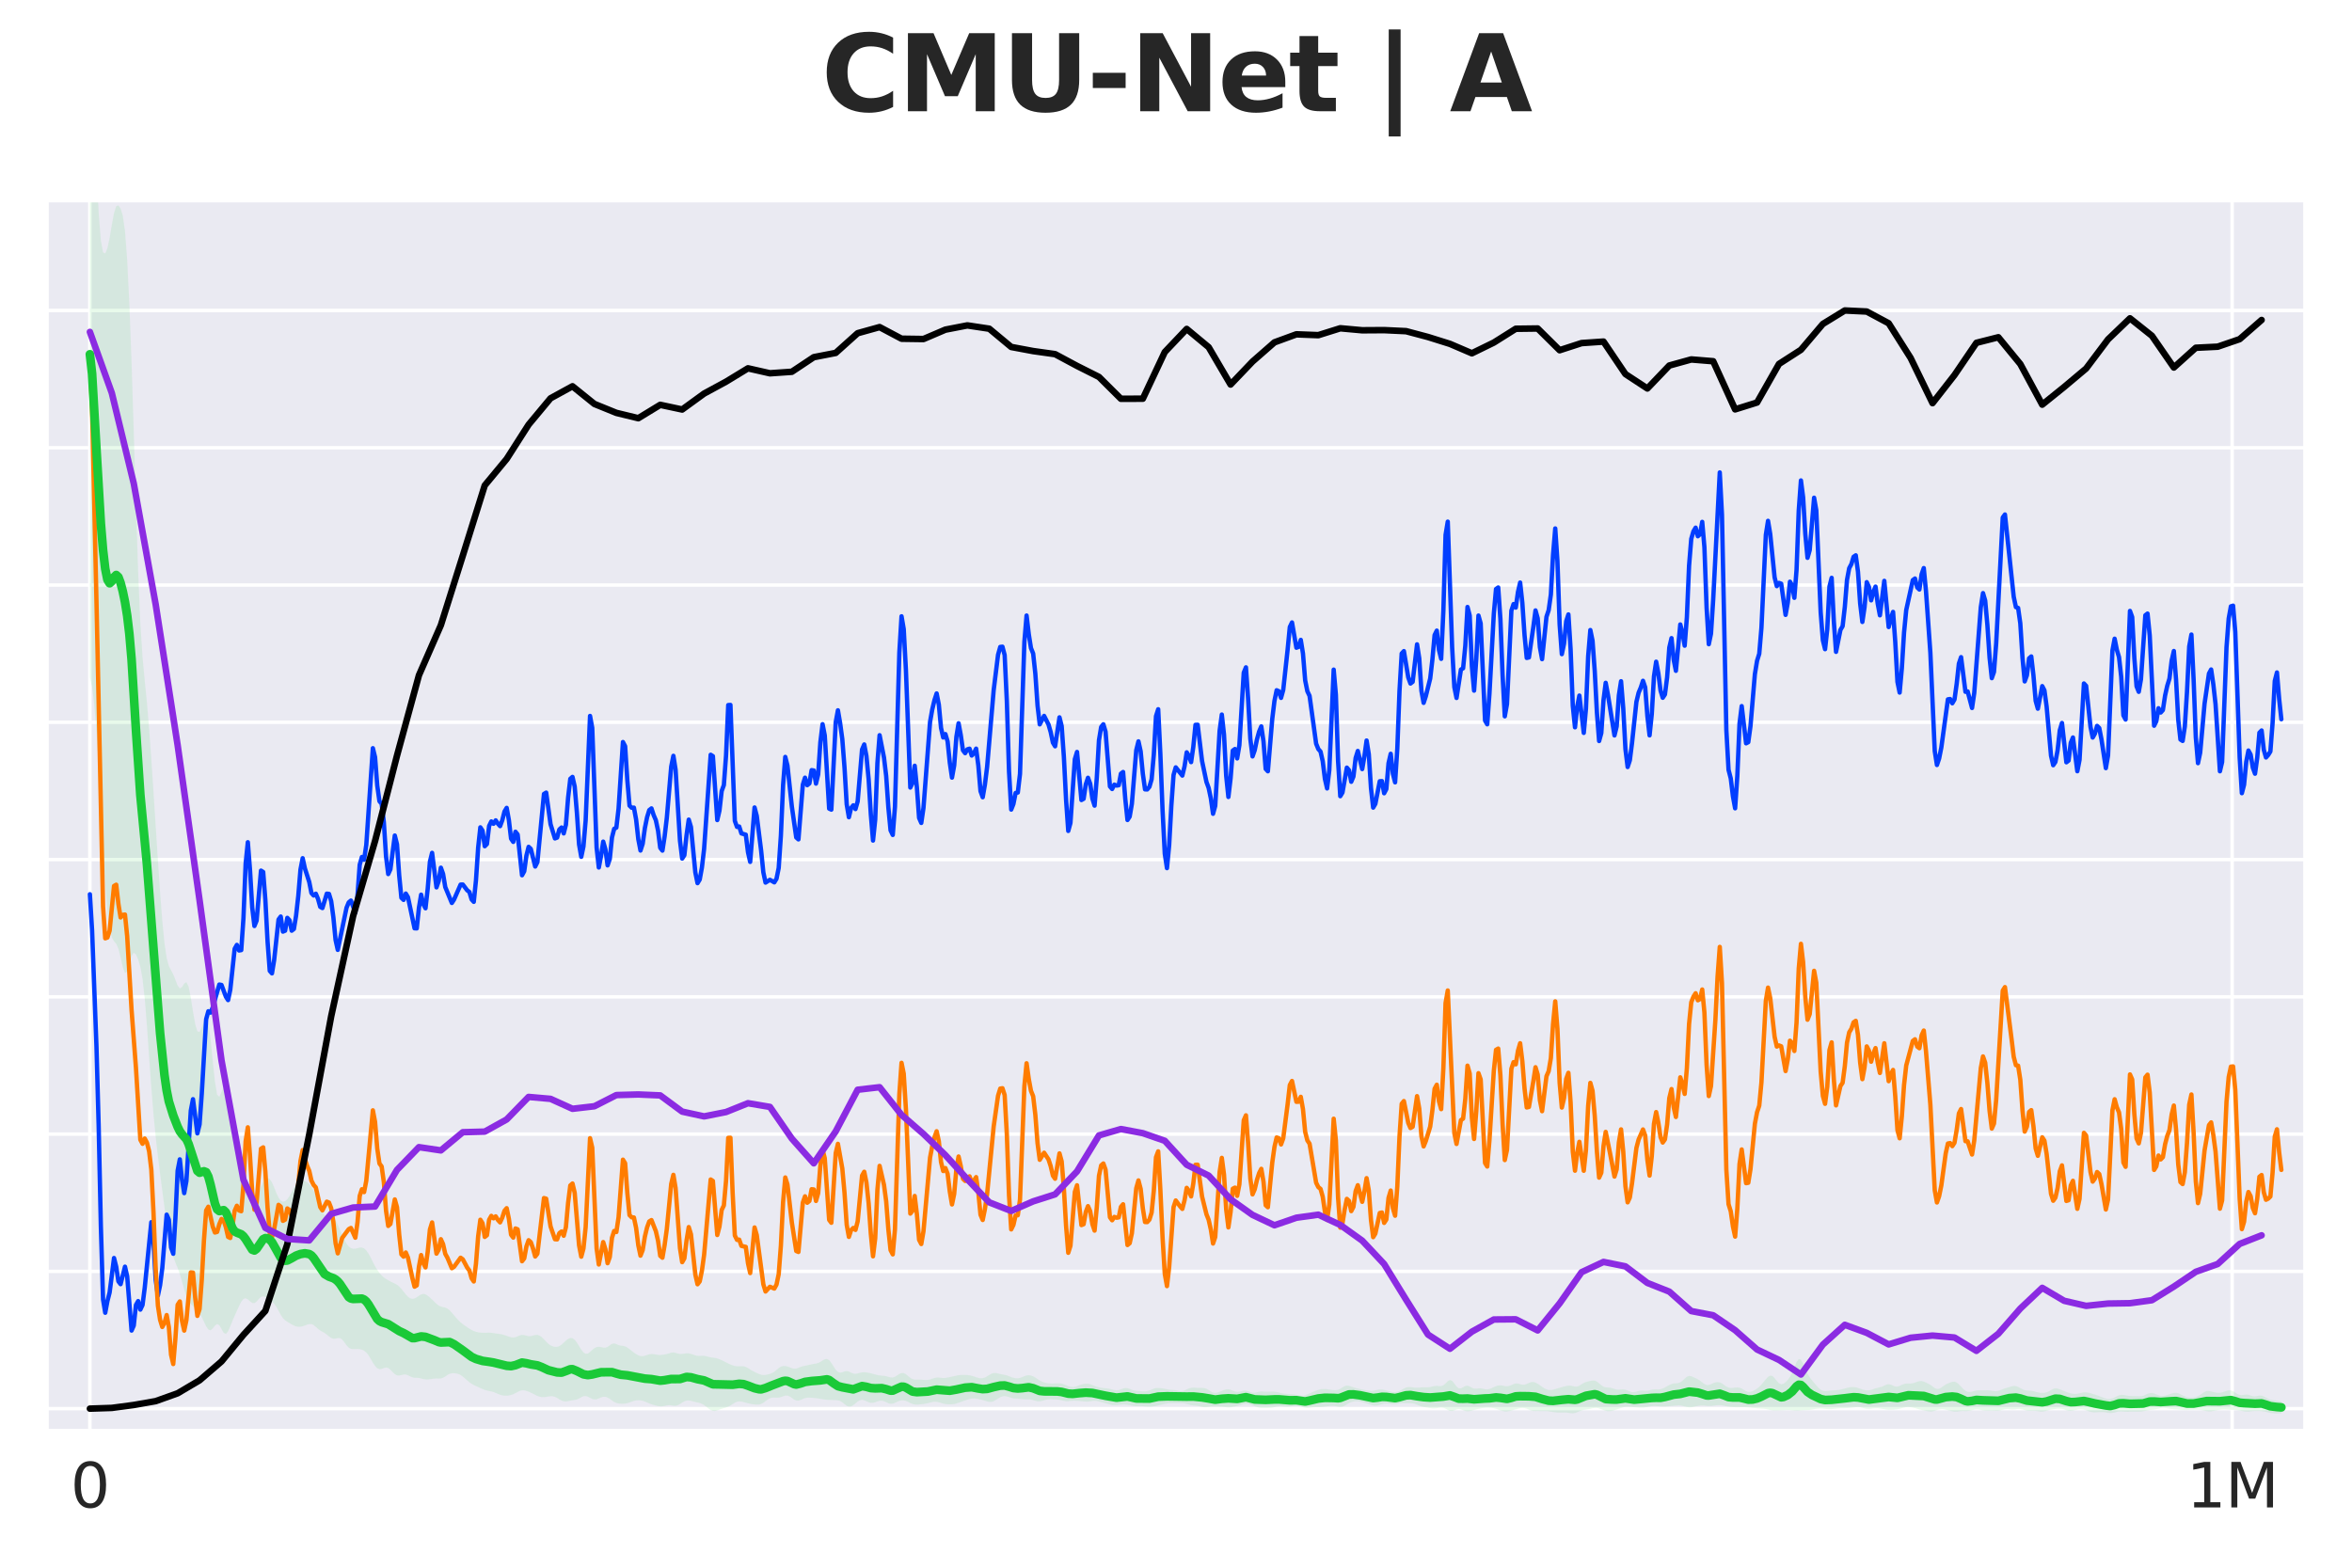 <?xml version="1.0" encoding="utf-8" standalone="no"?>
<!DOCTYPE svg PUBLIC "-//W3C//DTD SVG 1.1//EN"
  "http://www.w3.org/Graphics/SVG/1.1/DTD/svg11.dtd">
<svg xmlns:xlink="http://www.w3.org/1999/xlink" width="540pt" height="360pt" viewBox="0 0 540 360" xmlns="http://www.w3.org/2000/svg" version="1.1">
 <defs>
  <style type="text/css">*{stroke-linejoin: round; stroke-linecap: butt}</style>
 </defs>
 <g id="figure_1">
  <g id="patch_1">
   <path d="M 0 360 
L 540 360 
L 540 0 
L 0 0 
z
" style="fill: #ffffff"/>
  </g>
  <g id="axes_1">
   <g id="patch_2">
    <path d="M 10.8 328.52 
L 529.2 328.52 
L 529.2 46.08 
L 10.8 46.08 
z
" style="fill: #eaeaf2"/>
   </g>
   <g id="matplotlib.axis_1">
    <g id="xtick_1">
     <g id="line2d_1">
      <path d="M 20.637 328.52 
L 20.637 46.08 
" clip-path="url(#p357f1f407d)" style="fill: none; stroke: #ffffff; stroke-width: 0.8; stroke-linecap: round"/>
     </g>
     <g id="text_1">
      <!-- 0 -->
      <g style="fill: #262626" transform="translate(16.183 346.158) scale(0.14 -0.14)">
       <defs>
        <path id="DejaVuSans-30" d="M 2034 4250 
Q 1547 4250 1301 3770 
Q 1056 3291 1056 2328 
Q 1056 1369 1301 889 
Q 1547 409 2034 409 
Q 2525 409 2770 889 
Q 3016 1369 3016 2328 
Q 3016 3291 2770 3770 
Q 2525 4250 2034 4250 
z
M 2034 4750 
Q 2819 4750 3233 4129 
Q 3647 3509 3647 2328 
Q 3647 1150 3233 529 
Q 2819 -91 2034 -91 
Q 1250 -91 836 529 
Q 422 1150 422 2328 
Q 422 3509 836 4129 
Q 1250 4750 2034 4750 
z
" transform="scale(0.016)"/>
       </defs>
       <use xlink:href="#DejaVuSans-30"/>
      </g>
     </g>
    </g>
    <g id="xtick_2">
     <g id="line2d_2">
      <path d="M 512.477 328.52 
L 512.477 46.08 
" clip-path="url(#p357f1f407d)" style="fill: none; stroke: #ffffff; stroke-width: 0.8; stroke-linecap: round"/>
     </g>
     <g id="text_2">
      <!-- 1M -->
      <g style="fill: #262626" transform="translate(501.984 346.158) scale(0.14 -0.14)">
       <defs>
        <path id="DejaVuSans-31" d="M 794 531 
L 1825 531 
L 1825 4091 
L 703 3866 
L 703 4441 
L 1819 4666 
L 2450 4666 
L 2450 531 
L 3481 531 
L 3481 0 
L 794 0 
L 794 531 
z
" transform="scale(0.016)"/>
        <path id="DejaVuSans-4d" d="M 628 4666 
L 1569 4666 
L 2759 1491 
L 3956 4666 
L 4897 4666 
L 4897 0 
L 4281 0 
L 4281 4097 
L 3078 897 
L 2444 897 
L 1241 4097 
L 1241 0 
L 628 0 
L 628 4666 
z
" transform="scale(0.016)"/>
       </defs>
       <use xlink:href="#DejaVuSans-31"/>
       <use xlink:href="#DejaVuSans-4d" transform="translate(63.623 0)"/>
      </g>
     </g>
    </g>
   </g>
   <g id="matplotlib.axis_2">
    <g id="ytick_1">
     <g id="line2d_3">
      <path d="M 10.8 323.476 
L 529.2 323.476 
" clip-path="url(#p357f1f407d)" style="fill: none; stroke: #ffffff; stroke-width: 0.8; stroke-linecap: round"/>
     </g>
    </g>
    <g id="ytick_2">
     <g id="line2d_4">
      <path d="M 10.8 291.954 
L 529.2 291.954 
" clip-path="url(#p357f1f407d)" style="fill: none; stroke: #ffffff; stroke-width: 0.8; stroke-linecap: round"/>
     </g>
    </g>
    <g id="ytick_3">
     <g id="line2d_5">
      <path d="M 10.8 260.432 
L 529.2 260.432 
" clip-path="url(#p357f1f407d)" style="fill: none; stroke: #ffffff; stroke-width: 0.8; stroke-linecap: round"/>
     </g>
    </g>
    <g id="ytick_4">
     <g id="line2d_6">
      <path d="M 10.8 228.909 
L 529.2 228.909 
" clip-path="url(#p357f1f407d)" style="fill: none; stroke: #ffffff; stroke-width: 0.8; stroke-linecap: round"/>
     </g>
    </g>
    <g id="ytick_5">
     <g id="line2d_7">
      <path d="M 10.8 197.387 
L 529.2 197.387 
" clip-path="url(#p357f1f407d)" style="fill: none; stroke: #ffffff; stroke-width: 0.8; stroke-linecap: round"/>
     </g>
    </g>
    <g id="ytick_6">
     <g id="line2d_8">
      <path d="M 10.8 165.865 
L 529.2 165.865 
" clip-path="url(#p357f1f407d)" style="fill: none; stroke: #ffffff; stroke-width: 0.8; stroke-linecap: round"/>
     </g>
    </g>
    <g id="ytick_7">
     <g id="line2d_9">
      <path d="M 10.8 134.343 
L 529.2 134.343 
" clip-path="url(#p357f1f407d)" style="fill: none; stroke: #ffffff; stroke-width: 0.8; stroke-linecap: round"/>
     </g>
    </g>
    <g id="ytick_8">
     <g id="line2d_10">
      <path d="M 10.8 102.82 
L 529.2 102.82 
" clip-path="url(#p357f1f407d)" style="fill: none; stroke: #ffffff; stroke-width: 0.8; stroke-linecap: round"/>
     </g>
    </g>
    <g id="ytick_9">
     <g id="line2d_11">
      <path d="M 10.8 71.298 
L 529.2 71.298 
" clip-path="url(#p357f1f407d)" style="fill: none; stroke: #ffffff; stroke-width: 0.8; stroke-linecap: round"/>
     </g>
    </g>
   </g>
   <g id="FillBetweenPolyCollection_1">
    <path d="M 20.637 7.187 
L 20.637 155.531 
L 21.14 157.712 
L 21.644 161.915 
L 22.148 168.039 
L 22.651 175.969 
L 23.155 185.211 
L 23.659 194.684 
L 24.162 203.027 
L 24.666 209.272 
L 25.17 213.225 
L 25.673 215.29 
L 26.177 216.164 
L 26.681 216.731 
L 27.184 217.852 
L 27.688 219.841 
L 28.191 222.105 
L 28.695 223.459 
L 29.199 223.086 
L 29.702 221.348 
L 30.206 219.544 
L 30.71 218.781 
L 31.213 219.194 
L 31.717 220.318 
L 32.221 222.002 
L 32.724 224.776 
L 33.228 229.291 
L 33.732 235.536 
L 34.235 242.694 
L 34.739 249.711 
L 35.243 255.898 
L 35.746 261.098 
L 36.25 265.529 
L 36.753 269.544 
L 37.257 273.404 
L 37.761 277.186 
L 38.264 280.797 
L 38.768 284.03 
L 39.272 286.654 
L 39.775 288.571 
L 40.279 289.95 
L 40.783 291.172 
L 41.286 292.587 
L 41.79 294.294 
L 42.294 296.103 
L 42.797 297.687 
L 43.301 298.808 
L 43.804 299.472 
L 44.308 299.908 
L 44.812 300.354 
L 45.315 300.915 
L 45.819 301.609 
L 46.323 302.472 
L 46.826 303.511 
L 47.33 304.566 
L 47.834 305.319 
L 48.337 305.49 
L 48.841 305.079 
L 49.345 304.427 
L 49.848 304.049 
L 50.352 304.323 
L 50.855 305.18 
L 51.359 306.065 
L 51.863 306.323 
L 52.366 305.723 
L 52.87 304.568 
L 53.374 303.314 
L 53.877 302.156 
L 54.381 301.032 
L 54.885 299.905 
L 55.388 298.92 
L 55.892 298.293 
L 56.396 298.136 
L 56.899 298.386 
L 57.403 298.839 
L 57.907 299.208 
L 58.41 299.243 
L 58.914 298.879 
L 59.417 298.298 
L 59.921 297.815 
L 60.425 297.671 
L 60.928 297.875 
L 61.432 298.249 
L 61.936 298.612 
L 62.439 298.947 
L 62.943 299.391 
L 63.447 300.084 
L 63.95 300.999 
L 64.454 301.934 
L 64.958 302.681 
L 65.461 303.183 
L 65.965 303.531 
L 66.468 303.832 
L 66.972 304.128 
L 67.476 304.397 
L 67.979 304.594 
L 68.483 304.682 
L 68.987 304.662 
L 69.49 304.558 
L 69.994 304.397 
L 70.498 304.207 
L 71.001 304.054 
L 71.505 304.053 
L 72.009 304.285 
L 72.512 304.705 
L 73.016 305.164 
L 73.52 305.535 
L 74.023 305.815 
L 74.527 306.1 
L 75.03 306.468 
L 75.534 306.889 
L 76.038 307.247 
L 76.541 307.421 
L 77.045 307.389 
L 77.549 307.271 
L 78.052 307.288 
L 78.556 307.614 
L 79.06 308.232 
L 79.563 308.932 
L 80.067 309.472 
L 80.571 309.747 
L 81.074 309.812 
L 81.578 309.788 
L 82.081 309.775 
L 82.585 309.818 
L 83.089 309.941 
L 83.592 310.177 
L 84.096 310.585 
L 84.6 311.212 
L 85.103 312.027 
L 85.607 312.904 
L 86.111 313.673 
L 86.614 314.197 
L 87.118 314.412 
L 87.622 314.353 
L 88.125 314.16 
L 88.629 314.035 
L 89.133 314.147 
L 89.636 314.536 
L 90.14 315.076 
L 90.643 315.564 
L 91.147 315.841 
L 91.651 315.88 
L 92.154 315.766 
L 92.658 315.643 
L 93.162 315.641 
L 93.665 315.807 
L 94.169 316.069 
L 94.673 316.291 
L 95.176 316.389 
L 95.68 316.402 
L 96.184 316.437 
L 96.687 316.549 
L 97.191 316.69 
L 97.694 316.777 
L 98.198 316.779 
L 98.702 316.722 
L 99.205 316.644 
L 99.709 316.578 
L 100.213 316.555 
L 100.716 316.57 
L 101.22 316.545 
L 101.724 316.388 
L 102.227 316.09 
L 102.731 315.748 
L 103.235 315.483 
L 103.738 315.352 
L 104.242 315.337 
L 104.745 315.397 
L 105.249 315.526 
L 105.753 315.757 
L 106.256 316.108 
L 106.76 316.544 
L 107.264 316.997 
L 107.767 317.414 
L 108.271 317.769 
L 108.775 318.058 
L 109.278 318.299 
L 109.782 318.524 
L 110.286 318.752 
L 110.789 318.976 
L 111.293 319.172 
L 111.797 319.322 
L 112.3 319.429 
L 112.804 319.529 
L 113.307 319.668 
L 113.811 319.866 
L 114.315 320.091 
L 114.818 320.288 
L 115.322 320.425 
L 115.826 320.496 
L 116.329 320.504 
L 116.833 320.452 
L 117.337 320.337 
L 117.84 320.158 
L 118.344 319.917 
L 118.848 319.644 
L 119.351 319.401 
L 119.855 319.265 
L 120.358 319.274 
L 120.862 319.4 
L 121.366 319.583 
L 121.869 319.793 
L 122.373 320.034 
L 122.877 320.304 
L 123.38 320.557 
L 123.884 320.736 
L 124.388 320.823 
L 124.891 320.833 
L 125.395 320.783 
L 125.899 320.696 
L 126.402 320.623 
L 126.906 320.632 
L 127.41 320.767 
L 127.913 321.019 
L 128.417 321.331 
L 128.92 321.614 
L 129.424 321.79 
L 129.928 321.825 
L 130.431 321.751 
L 130.935 321.642 
L 131.439 321.555 
L 131.942 321.485 
L 132.446 321.363 
L 132.95 321.138 
L 133.453 320.854 
L 133.957 320.629 
L 134.461 320.576 
L 134.964 320.722 
L 135.468 320.991 
L 135.971 321.25 
L 136.475 321.377 
L 136.979 321.321 
L 137.482 321.126 
L 137.986 320.902 
L 138.49 320.757 
L 138.993 320.758 
L 139.497 320.924 
L 140.001 321.228 
L 140.504 321.599 
L 141.008 321.935 
L 141.512 322.168 
L 142.015 322.294 
L 142.519 322.351 
L 143.022 322.361 
L 143.526 322.318 
L 144.03 322.214 
L 144.533 322.058 
L 145.037 321.877 
L 145.541 321.707 
L 146.044 321.587 
L 146.548 321.541 
L 147.052 321.573 
L 147.555 321.677 
L 148.059 321.848 
L 148.563 322.065 
L 149.066 322.285 
L 149.57 322.471 
L 150.074 322.625 
L 150.577 322.765 
L 151.081 322.884 
L 151.584 322.948 
L 152.088 322.932 
L 152.592 322.844 
L 153.095 322.737 
L 153.599 322.682 
L 154.103 322.719 
L 154.606 322.801 
L 155.11 322.822 
L 155.614 322.694 
L 156.117 322.42 
L 156.621 322.086 
L 157.125 321.799 
L 157.628 321.629 
L 158.132 321.598 
L 158.635 321.681 
L 159.139 321.82 
L 159.643 321.952 
L 160.146 322.061 
L 160.65 322.181 
L 161.154 322.37 
L 161.657 322.664 
L 162.161 323.045 
L 162.665 323.451 
L 163.168 323.796 
L 163.672 323.998 
L 164.176 324.017 
L 164.679 323.885 
L 165.183 323.687 
L 165.687 323.504 
L 166.19 323.358 
L 166.694 323.214 
L 167.197 323.023 
L 167.701 322.759 
L 168.205 322.432 
L 168.708 322.107 
L 169.212 321.879 
L 169.716 321.802 
L 170.219 321.853 
L 170.723 321.968 
L 171.227 322.103 
L 171.73 322.242 
L 172.234 322.366 
L 172.738 322.456 
L 173.241 322.513 
L 173.745 322.543 
L 174.248 322.527 
L 174.752 322.406 
L 175.256 322.14 
L 175.759 321.763 
L 176.263 321.38 
L 176.767 321.097 
L 177.27 320.958 
L 177.774 320.937 
L 178.278 320.961 
L 178.781 320.944 
L 179.285 320.832 
L 179.789 320.646 
L 180.292 320.483 
L 180.796 320.47 
L 181.299 320.667 
L 181.803 321.019 
L 182.307 321.383 
L 182.81 321.612 
L 183.314 321.635 
L 183.818 321.479 
L 184.321 321.249 
L 184.825 321.058 
L 185.329 320.965 
L 185.832 320.955 
L 186.336 320.983 
L 186.84 321.023 
L 187.343 321.07 
L 187.847 321.136 
L 188.351 321.223 
L 188.854 321.316 
L 189.358 321.392 
L 189.861 321.443 
L 190.365 321.476 
L 190.869 321.497 
L 191.372 321.505 
L 191.876 321.515 
L 192.38 321.569 
L 192.883 321.727 
L 193.387 322.024 
L 193.891 322.423 
L 194.394 322.802 
L 194.898 323.01 
L 195.402 322.959 
L 195.905 322.672 
L 196.409 322.255 
L 196.912 321.843 
L 197.416 321.557 
L 197.92 321.464 
L 198.423 321.562 
L 198.927 321.779 
L 199.431 322.005 
L 199.934 322.142 
L 200.438 322.138 
L 200.942 322.005 
L 201.445 321.816 
L 201.949 321.672 
L 202.453 321.65 
L 202.956 321.772 
L 203.46 321.997 
L 203.964 322.234 
L 204.467 322.371 
L 204.971 322.339 
L 205.474 322.153 
L 205.978 321.902 
L 206.482 321.693 
L 206.985 321.582 
L 207.489 321.587 
L 207.993 321.709 
L 208.496 321.929 
L 209 322.187 
L 209.504 322.402 
L 210.007 322.523 
L 210.511 322.551 
L 211.015 322.522 
L 211.518 322.467 
L 212.022 322.405 
L 212.525 322.329 
L 213.029 322.22 
L 213.533 322.081 
L 214.036 321.956 
L 214.54 321.892 
L 215.044 321.914 
L 215.547 322.016 
L 216.051 322.168 
L 216.555 322.32 
L 217.058 322.426 
L 217.562 322.476 
L 218.066 322.491 
L 218.569 322.479 
L 219.073 322.418 
L 219.577 322.292 
L 220.08 322.123 
L 220.584 321.943 
L 221.087 321.768 
L 221.591 321.593 
L 222.095 321.418 
L 222.598 321.265 
L 223.102 321.167 
L 223.606 321.139 
L 224.109 321.18 
L 224.613 321.269 
L 225.117 321.38 
L 225.62 321.509 
L 226.124 321.662 
L 226.628 321.823 
L 227.131 321.933 
L 227.635 321.928 
L 228.138 321.775 
L 228.642 321.493 
L 229.146 321.154 
L 229.649 320.851 
L 230.153 320.658 
L 230.657 320.6 
L 231.16 320.669 
L 231.664 320.822 
L 232.168 320.989 
L 232.671 321.104 
L 233.175 321.154 
L 233.679 321.182 
L 234.182 321.231 
L 234.686 321.296 
L 235.189 321.334 
L 235.693 321.332 
L 236.197 321.332 
L 236.7 321.394 
L 237.204 321.53 
L 237.708 321.686 
L 238.211 321.79 
L 238.715 321.798 
L 239.219 321.712 
L 239.722 321.566 
L 240.226 321.418 
L 240.73 321.324 
L 241.233 321.308 
L 241.737 321.34 
L 242.241 321.374 
L 242.744 321.401 
L 243.248 321.455 
L 243.751 321.562 
L 244.255 321.688 
L 244.759 321.766 
L 245.262 321.762 
L 245.766 321.706 
L 246.27 321.658 
L 246.773 321.651 
L 247.277 321.68 
L 247.781 321.723 
L 248.284 321.769 
L 248.788 321.818 
L 249.292 321.856 
L 249.795 321.853 
L 250.299 321.796 
L 250.802 321.715 
L 251.306 321.673 
L 251.81 321.717 
L 252.313 321.836 
L 252.817 321.98 
L 253.321 322.112 
L 253.824 322.242 
L 254.328 322.388 
L 254.832 322.533 
L 255.335 322.637 
L 255.839 322.673 
L 256.343 322.651 
L 256.846 322.598 
L 257.35 322.542 
L 257.854 322.51 
L 258.357 322.523 
L 258.861 322.581 
L 259.364 322.674 
L 259.868 322.779 
L 260.372 322.867 
L 260.875 322.908 
L 261.379 322.906 
L 261.883 322.898 
L 262.386 322.921 
L 262.89 322.974 
L 263.394 323.024 
L 263.897 323.039 
L 264.401 323.007 
L 264.905 322.936 
L 265.408 322.84 
L 265.912 322.735 
L 266.415 322.623 
L 266.919 322.503 
L 267.423 322.383 
L 267.926 322.288 
L 268.43 322.235 
L 268.934 322.213 
L 269.437 322.205 
L 269.941 322.2 
L 270.445 322.195 
L 270.948 322.193 
L 271.452 322.206 
L 271.956 322.264 
L 272.459 322.385 
L 272.963 322.541 
L 273.466 322.673 
L 273.97 322.744 
L 274.474 322.781 
L 274.977 322.84 
L 275.481 322.953 
L 275.985 323.084 
L 276.488 323.166 
L 276.992 323.158 
L 277.496 323.083 
L 277.999 323.006 
L 278.503 322.974 
L 279.007 322.983 
L 279.51 323 
L 280.014 323.011 
L 280.518 323.032 
L 281.021 323.087 
L 281.525 323.158 
L 282.028 323.197 
L 282.532 323.168 
L 283.036 323.079 
L 283.539 322.969 
L 284.043 322.854 
L 284.547 322.722 
L 285.05 322.566 
L 285.554 322.424 
L 286.058 322.36 
L 286.561 322.405 
L 287.065 322.539 
L 287.569 322.721 
L 288.072 322.919 
L 288.576 323.109 
L 289.079 323.256 
L 289.583 323.327 
L 290.087 323.335 
L 290.59 323.324 
L 291.094 323.322 
L 291.598 323.31 
L 292.101 323.251 
L 292.605 323.14 
L 293.109 323.019 
L 293.612 322.942 
L 294.116 322.934 
L 294.62 322.98 
L 295.123 323.035 
L 295.627 323.051 
L 296.131 323.005 
L 296.634 322.912 
L 297.138 322.818 
L 297.641 322.781 
L 298.145 322.838 
L 298.649 322.983 
L 299.152 323.159 
L 299.656 323.291 
L 300.16 323.33 
L 300.663 323.285 
L 301.167 323.208 
L 301.671 323.152 
L 302.174 323.137 
L 302.678 323.14 
L 303.182 323.129 
L 303.685 323.087 
L 304.189 323.022 
L 304.692 322.949 
L 305.196 322.878 
L 305.7 322.83 
L 306.203 322.838 
L 306.707 322.919 
L 307.211 323.033 
L 307.714 323.095 
L 308.218 323.026 
L 308.722 322.809 
L 309.225 322.502 
L 309.729 322.2 
L 310.233 321.973 
L 310.736 321.837 
L 311.24 321.78 
L 311.743 321.788 
L 312.247 321.855 
L 312.751 321.97 
L 313.254 322.113 
L 313.758 322.271 
L 314.262 322.44 
L 314.765 322.608 
L 315.269 322.739 
L 315.773 322.788 
L 316.276 322.737 
L 316.78 322.611 
L 317.284 322.463 
L 317.787 322.347 
L 318.291 322.298 
L 318.795 322.325 
L 319.298 322.399 
L 319.802 322.462 
L 320.305 322.456 
L 320.809 322.373 
L 321.313 322.268 
L 321.816 322.205 
L 322.32 322.2 
L 322.824 322.217 
L 323.327 322.222 
L 323.831 322.222 
L 324.335 322.26 
L 324.838 322.377 
L 325.342 322.572 
L 325.846 322.795 
L 326.349 322.98 
L 326.853 323.099 
L 327.356 323.18 
L 327.86 323.263 
L 328.364 323.352 
L 328.867 323.415 
L 329.371 323.421 
L 329.875 323.366 
L 330.378 323.281 
L 330.882 323.226 
L 331.386 323.28 
L 331.889 323.483 
L 332.393 323.77 
L 332.897 323.993 
L 333.4 324.027 
L 333.904 323.876 
L 334.408 323.67 
L 334.911 323.567 
L 335.415 323.642 
L 335.918 323.839 
L 336.422 324.026 
L 336.926 324.101 
L 337.429 324.052 
L 337.933 323.929 
L 338.437 323.788 
L 338.94 323.657 
L 339.444 323.537 
L 339.948 323.425 
L 340.451 323.33 
L 340.955 323.27 
L 341.459 323.249 
L 341.962 323.257 
L 342.466 323.291 
L 342.969 323.369 
L 343.473 323.505 
L 343.977 323.687 
L 344.48 323.876 
L 344.984 324.033 
L 345.488 324.125 
L 345.991 324.129 
L 346.495 324.05 
L 346.999 323.925 
L 347.502 323.788 
L 348.006 323.643 
L 348.51 323.493 
L 349.013 323.365 
L 349.517 323.303 
L 350.02 323.344 
L 350.524 323.495 
L 351.028 323.71 
L 351.531 323.906 
L 352.035 324.015 
L 352.539 324.038 
L 353.042 324.033 
L 353.546 324.037 
L 354.05 324.042 
L 354.553 324.037 
L 355.057 324.046 
L 355.561 324.094 
L 356.064 324.177 
L 356.568 324.261 
L 357.072 324.324 
L 357.575 324.364 
L 358.079 324.382 
L 358.582 324.378 
L 359.086 324.365 
L 359.59 324.377 
L 360.093 324.438 
L 360.597 324.522 
L 361.101 324.558 
L 361.604 324.485 
L 362.108 324.307 
L 362.612 324.086 
L 363.115 323.898 
L 363.619 323.772 
L 364.123 323.69 
L 364.626 323.608 
L 365.13 323.502 
L 365.633 323.385 
L 366.137 323.306 
L 366.641 323.312 
L 367.144 323.42 
L 367.648 323.6 
L 368.152 323.805 
L 368.655 323.979 
L 369.159 324.074 
L 369.663 324.067 
L 370.166 323.974 
L 370.67 323.833 
L 371.174 323.673 
L 371.677 323.498 
L 372.181 323.32 
L 372.685 323.172 
L 373.188 323.083 
L 373.692 323.056 
L 374.195 323.07 
L 374.699 323.103 
L 375.203 323.142 
L 375.706 323.184 
L 376.21 323.227 
L 376.714 323.256 
L 377.217 323.25 
L 377.721 323.197 
L 378.225 323.101 
L 378.728 322.99 
L 379.232 322.903 
L 379.736 322.87 
L 380.239 322.889 
L 380.743 322.926 
L 381.246 322.958 
L 381.75 322.979 
L 382.254 322.985 
L 382.757 322.964 
L 383.261 322.917 
L 383.765 322.865 
L 384.268 322.819 
L 384.772 322.773 
L 385.276 322.734 
L 385.779 322.742 
L 386.283 322.827 
L 386.787 322.97 
L 387.29 323.107 
L 387.794 323.179 
L 388.298 323.163 
L 388.801 323.076 
L 389.305 322.956 
L 389.808 322.849 
L 390.312 322.781 
L 390.816 322.757 
L 391.319 322.777 
L 391.823 322.825 
L 392.327 322.866 
L 392.83 322.858 
L 393.334 322.801 
L 393.838 322.73 
L 394.341 322.683 
L 394.845 322.676 
L 395.349 322.716 
L 395.852 322.804 
L 396.356 322.914 
L 396.859 323.011 
L 397.363 323.078 
L 397.867 323.121 
L 398.37 323.146 
L 398.874 323.154 
L 399.378 323.146 
L 399.881 323.134 
L 400.385 323.13 
L 400.889 323.145 
L 401.392 323.182 
L 401.896 323.235 
L 402.4 323.293 
L 402.903 323.349 
L 403.407 323.396 
L 403.91 323.431 
L 404.414 323.457 
L 404.918 323.494 
L 405.421 323.564 
L 405.925 323.668 
L 406.429 323.782 
L 406.932 323.869 
L 407.436 323.906 
L 407.94 323.899 
L 408.443 323.874 
L 408.947 323.852 
L 409.451 323.834 
L 409.954 323.813 
L 410.458 323.797 
L 410.962 323.808 
L 411.465 323.853 
L 411.969 323.908 
L 412.472 323.935 
L 412.976 323.919 
L 413.48 323.877 
L 413.983 323.839 
L 414.487 323.82 
L 414.991 323.808 
L 415.494 323.776 
L 415.998 323.704 
L 416.502 323.605 
L 417.005 323.512 
L 417.509 323.451 
L 418.013 323.434 
L 418.516 323.46 
L 419.02 323.518 
L 419.523 323.575 
L 420.027 323.597 
L 420.531 323.576 
L 421.034 323.527 
L 421.538 323.469 
L 422.042 323.418 
L 422.545 323.386 
L 423.049 323.375 
L 423.553 323.367 
L 424.056 323.344 
L 424.56 323.308 
L 425.064 323.263 
L 425.567 323.207 
L 426.071 323.146 
L 426.575 323.113 
L 427.078 323.15 
L 427.582 323.264 
L 428.085 323.407 
L 428.589 323.509 
L 429.093 323.526 
L 429.596 323.472 
L 430.1 323.401 
L 430.604 323.367 
L 431.107 323.384 
L 431.611 323.439 
L 432.115 323.519 
L 432.618 323.61 
L 433.122 323.692 
L 433.626 323.739 
L 434.129 323.746 
L 434.633 323.727 
L 435.136 323.685 
L 435.64 323.61 
L 436.144 323.499 
L 436.647 323.363 
L 437.151 323.231 
L 437.655 323.137 
L 438.158 323.108 
L 438.662 323.146 
L 439.166 323.236 
L 439.669 323.361 
L 440.173 323.507 
L 440.677 323.653 
L 441.18 323.779 
L 441.684 323.885 
L 442.187 323.989 
L 442.691 324.091 
L 443.195 324.147 
L 443.698 324.109 
L 444.202 323.975 
L 444.706 323.795 
L 445.209 323.645 
L 445.713 323.58 
L 446.217 323.614 
L 446.72 323.714 
L 447.224 323.837 
L 447.728 323.964 
L 448.231 324.083 
L 448.735 324.161 
L 449.239 324.161 
L 449.742 324.1 
L 450.246 324.04 
L 450.749 324.03 
L 451.253 324.047 
L 451.757 324.034 
L 452.26 323.954 
L 452.764 323.825 
L 453.268 323.704 
L 453.771 323.65 
L 454.275 323.682 
L 454.779 323.773 
L 455.282 323.87 
L 455.786 323.934 
L 456.29 323.955 
L 456.793 323.949 
L 457.297 323.943 
L 457.8 323.956 
L 458.304 323.978 
L 458.808 323.963 
L 459.311 323.877 
L 459.815 323.735 
L 460.319 323.607 
L 460.822 323.559 
L 461.326 323.599 
L 461.83 323.664 
L 462.333 323.673 
L 462.837 323.609 
L 463.341 323.54 
L 463.844 323.549 
L 464.348 323.657 
L 464.852 323.808 
L 465.355 323.928 
L 465.859 323.983 
L 466.362 323.985 
L 466.866 323.974 
L 467.37 323.994 
L 467.873 324.06 
L 468.377 324.135 
L 468.881 324.157 
L 469.384 324.093 
L 469.888 323.963 
L 470.392 323.822 
L 470.895 323.707 
L 471.399 323.624 
L 471.903 323.555 
L 472.406 323.497 
L 472.91 323.477 
L 473.413 323.533 
L 473.917 323.675 
L 474.421 323.849 
L 474.924 323.974 
L 475.428 323.998 
L 475.932 323.927 
L 476.435 323.811 
L 476.939 323.704 
L 477.443 323.64 
L 477.946 323.641 
L 478.45 323.72 
L 478.954 323.87 
L 479.457 324.054 
L 479.961 324.215 
L 480.464 324.313 
L 480.968 324.34 
L 481.472 324.316 
L 481.975 324.277 
L 482.479 324.254 
L 482.983 324.276 
L 483.486 324.35 
L 483.99 324.442 
L 484.494 324.495 
L 484.997 324.467 
L 485.501 324.362 
L 486.005 324.231 
L 486.508 324.136 
L 487.012 324.117 
L 487.516 324.158 
L 488.019 324.204 
L 488.523 324.209 
L 489.026 324.177 
L 489.53 324.151 
L 490.034 324.156 
L 490.537 324.176 
L 491.041 324.178 
L 491.545 324.145 
L 492.048 324.078 
L 492.552 323.988 
L 493.056 323.891 
L 493.559 323.809 
L 494.063 323.751 
L 494.567 323.692 
L 495.07 323.6 
L 495.574 323.471 
L 496.077 323.35 
L 496.581 323.294 
L 497.085 323.323 
L 497.588 323.405 
L 498.092 323.493 
L 498.596 323.561 
L 499.099 323.611 
L 499.603 323.65 
L 500.107 323.687 
L 500.61 323.731 
L 501.114 323.778 
L 501.618 323.806 
L 502.121 323.801 
L 502.625 323.775 
L 503.129 323.751 
L 503.632 323.734 
L 504.136 323.72 
L 504.639 323.719 
L 505.143 323.755 
L 505.647 323.84 
L 506.15 323.954 
L 506.654 324.057 
L 507.158 324.112 
L 507.661 324.099 
L 508.165 324.027 
L 508.669 323.921 
L 509.172 323.813 
L 509.676 323.724 
L 510.18 323.668 
L 510.683 323.652 
L 511.187 323.671 
L 511.69 323.707 
L 512.194 323.737 
L 512.698 323.755 
L 513.201 323.778 
L 513.705 323.824 
L 514.209 323.903 
L 514.712 324.007 
L 515.216 324.108 
L 515.72 324.164 
L 516.223 324.156 
L 516.727 324.105 
L 517.231 324.052 
L 517.734 324.021 
L 518.238 324.013 
L 518.742 324.028 
L 519.245 324.068 
L 519.749 324.132 
L 520.252 324.224 
L 520.756 324.338 
L 521.26 324.454 
L 521.763 324.541 
L 522.267 324.582 
L 522.771 324.584 
L 523.274 324.567 
L 523.778 324.552 
L 523.778 321.817 
L 523.778 321.817 
L 523.274 321.739 
L 522.771 321.638 
L 522.267 321.564 
L 521.763 321.505 
L 521.26 321.401 
L 520.756 321.21 
L 520.252 320.942 
L 519.749 320.67 
L 519.245 320.49 
L 518.742 320.466 
L 518.238 320.562 
L 517.734 320.653 
L 517.231 320.622 
L 516.727 320.463 
L 516.223 320.293 
L 515.72 320.236 
L 515.216 320.301 
L 514.712 320.376 
L 514.209 320.331 
L 513.705 320.118 
L 513.201 319.797 
L 512.698 319.487 
L 512.194 319.297 
L 511.69 319.275 
L 511.187 319.394 
L 510.683 319.578 
L 510.18 319.742 
L 509.676 319.827 
L 509.172 319.827 
L 508.669 319.767 
L 508.165 319.664 
L 507.661 319.531 
L 507.158 319.422 
L 506.654 319.434 
L 506.15 319.628 
L 505.647 319.96 
L 505.143 320.313 
L 504.639 320.591 
L 504.136 320.775 
L 503.632 320.889 
L 503.129 320.939 
L 502.625 320.916 
L 502.121 320.815 
L 501.618 320.646 
L 501.114 320.423 
L 500.61 320.17 
L 500.107 319.944 
L 499.603 319.828 
L 499.099 319.862 
L 498.596 320.001 
L 498.092 320.17 
L 497.588 320.332 
L 497.085 320.48 
L 496.581 320.574 
L 496.077 320.551 
L 495.574 320.399 
L 495.07 320.183 
L 494.567 319.986 
L 494.063 319.876 
L 493.559 319.901 
L 493.056 320.064 
L 492.552 320.304 
L 492.048 320.516 
L 491.545 320.623 
L 491.041 320.629 
L 490.537 320.599 
L 490.034 320.585 
L 489.53 320.587 
L 489.026 320.57 
L 488.523 320.51 
L 488.019 320.417 
L 487.516 320.329 
L 487.012 320.309 
L 486.508 320.408 
L 486.005 320.626 
L 485.501 320.896 
L 484.997 321.124 
L 484.494 321.245 
L 483.99 321.247 
L 483.486 321.149 
L 482.983 320.986 
L 482.479 320.79 
L 481.975 320.59 
L 481.472 320.406 
L 480.968 320.241 
L 480.464 320.087 
L 479.961 319.941 
L 479.457 319.812 
L 478.954 319.728 
L 478.45 319.726 
L 477.946 319.811 
L 477.443 319.938 
L 476.939 320.045 
L 476.435 320.089 
L 475.932 320.06 
L 475.428 319.964 
L 474.924 319.819 
L 474.421 319.639 
L 473.917 319.439 
L 473.413 319.227 
L 472.91 319.021 
L 472.406 318.864 
L 471.903 318.822 
L 471.399 318.946 
L 470.895 319.205 
L 470.392 319.494 
L 469.888 319.712 
L 469.384 319.827 
L 468.881 319.86 
L 468.377 319.831 
L 467.873 319.743 
L 467.37 319.607 
L 466.866 319.466 
L 466.362 319.372 
L 465.859 319.337 
L 465.355 319.313 
L 464.852 319.226 
L 464.348 319.03 
L 463.844 318.749 
L 463.341 318.47 
L 462.837 318.289 
L 462.333 318.261 
L 461.83 318.364 
L 461.326 318.522 
L 460.822 318.67 
L 460.319 318.813 
L 459.815 318.996 
L 459.311 319.213 
L 458.808 319.395 
L 458.304 319.475 
L 457.8 319.447 
L 457.297 319.361 
L 456.793 319.282 
L 456.29 319.249 
L 455.786 319.26 
L 455.282 319.277 
L 454.779 319.274 
L 454.275 319.268 
L 453.771 319.311 
L 453.268 319.427 
L 452.764 319.571 
L 452.26 319.653 
L 451.757 319.597 
L 451.253 319.364 
L 450.749 318.959 
L 450.246 318.432 
L 449.742 317.888 
L 449.239 317.47 
L 448.735 317.284 
L 448.231 317.327 
L 447.728 317.496 
L 447.224 317.699 
L 446.72 317.94 
L 446.217 318.262 
L 445.713 318.634 
L 445.209 318.916 
L 444.706 318.961 
L 444.202 318.742 
L 443.698 318.374 
L 443.195 318.015 
L 442.691 317.728 
L 442.187 317.483 
L 441.684 317.268 
L 441.18 317.141 
L 440.677 317.156 
L 440.173 317.298 
L 439.669 317.488 
L 439.166 317.639 
L 438.662 317.704 
L 438.158 317.707 
L 437.655 317.719 
L 437.151 317.816 
L 436.647 318.016 
L 436.144 318.255 
L 435.64 318.412 
L 435.136 318.392 
L 434.633 318.203 
L 434.129 317.971 
L 433.626 317.862 
L 433.122 317.957 
L 432.618 318.188 
L 432.115 318.418 
L 431.611 318.572 
L 431.107 318.681 
L 430.604 318.818 
L 430.1 318.998 
L 429.596 319.165 
L 429.093 319.258 
L 428.589 319.266 
L 428.085 319.203 
L 427.582 319.075 
L 427.078 318.898 
L 426.575 318.711 
L 426.071 318.571 
L 425.567 318.51 
L 425.064 318.526 
L 424.56 318.599 
L 424.056 318.71 
L 423.553 318.844 
L 423.049 318.982 
L 422.545 319.102 
L 422.042 319.19 
L 421.538 319.243 
L 421.034 319.267 
L 420.531 319.294 
L 420.027 319.352 
L 419.523 319.431 
L 419.02 319.466 
L 418.516 319.376 
L 418.013 319.112 
L 417.509 318.681 
L 417.005 318.131 
L 416.502 317.535 
L 415.998 316.934 
L 415.494 316.284 
L 414.991 315.453 
L 414.487 314.354 
L 413.983 313.138 
L 413.48 312.229 
L 412.976 312.077 
L 412.472 312.785 
L 411.969 314.007 
L 411.465 315.24 
L 410.962 316.197 
L 410.458 316.884 
L 409.954 317.404 
L 409.451 317.768 
L 408.947 317.882 
L 408.443 317.651 
L 407.94 317.108 
L 407.436 316.457 
L 406.932 315.987 
L 406.429 315.892 
L 405.925 316.181 
L 405.421 316.718 
L 404.918 317.342 
L 404.414 317.941 
L 403.91 318.454 
L 403.407 318.866 
L 402.903 319.194 
L 402.4 319.452 
L 401.896 319.615 
L 401.392 319.623 
L 400.889 319.452 
L 400.385 319.156 
L 399.881 318.857 
L 399.378 318.661 
L 398.874 318.603 
L 398.37 318.641 
L 397.867 318.707 
L 397.363 318.73 
L 396.859 318.64 
L 396.356 318.395 
L 395.852 318.033 
L 395.349 317.676 
L 394.845 317.445 
L 394.341 317.381 
L 393.838 317.454 
L 393.334 317.628 
L 392.83 317.857 
L 392.327 318.042 
L 391.823 318.053 
L 391.319 317.83 
L 390.816 317.449 
L 390.312 317.055 
L 389.808 316.742 
L 389.305 316.495 
L 388.801 316.256 
L 388.298 316.037 
L 387.794 315.962 
L 387.29 316.156 
L 386.787 316.591 
L 386.283 317.082 
L 385.779 317.44 
L 385.276 317.605 
L 384.772 317.649 
L 384.268 317.693 
L 383.765 317.825 
L 383.261 318.052 
L 382.757 318.328 
L 382.254 318.603 
L 381.75 318.845 
L 381.246 319.012 
L 380.743 319.075 
L 380.239 319.059 
L 379.736 319.053 
L 379.232 319.129 
L 378.728 319.261 
L 378.225 319.359 
L 377.721 319.365 
L 377.217 319.318 
L 376.714 319.315 
L 376.21 319.411 
L 375.706 319.565 
L 375.203 319.68 
L 374.699 319.673 
L 374.195 319.531 
L 373.692 319.317 
L 373.188 319.131 
L 372.685 319.051 
L 372.181 319.076 
L 371.677 319.122 
L 371.174 319.093 
L 370.67 318.958 
L 370.166 318.784 
L 369.663 318.666 
L 369.159 318.627 
L 368.655 318.585 
L 368.152 318.426 
L 367.648 318.099 
L 367.144 317.663 
L 366.641 317.265 
L 366.137 317.038 
L 365.633 317.011 
L 365.13 317.108 
L 364.626 317.233 
L 364.123 317.37 
L 363.619 317.575 
L 363.115 317.876 
L 362.612 318.196 
L 362.108 318.398 
L 361.604 318.411 
L 361.101 318.299 
L 360.597 318.199 
L 360.093 318.196 
L 359.59 318.279 
L 359.086 318.4 
L 358.582 318.536 
L 358.079 318.683 
L 357.575 318.834 
L 357.072 318.984 
L 356.568 319.12 
L 356.064 319.206 
L 355.561 319.193 
L 355.057 319.05 
L 354.553 318.789 
L 354.05 318.456 
L 353.546 318.098 
L 353.042 317.758 
L 352.539 317.489 
L 352.035 317.352 
L 351.531 317.385 
L 351.028 317.566 
L 350.524 317.804 
L 350.02 317.974 
L 349.517 317.986 
L 349.013 317.86 
L 348.51 317.716 
L 348.006 317.69 
L 347.502 317.826 
L 346.999 318.056 
L 346.495 318.256 
L 345.991 318.339 
L 345.488 318.295 
L 344.984 318.188 
L 344.48 318.123 
L 343.977 318.166 
L 343.473 318.315 
L 342.969 318.53 
L 342.466 318.764 
L 341.962 318.962 
L 341.459 319.057 
L 340.955 319.018 
L 340.451 318.895 
L 339.948 318.805 
L 339.444 318.822 
L 338.94 318.892 
L 338.437 318.87 
L 337.933 318.674 
L 337.429 318.39 
L 336.926 318.212 
L 336.422 318.279 
L 335.918 318.55 
L 335.415 318.811 
L 334.911 318.801 
L 334.408 318.392 
L 333.904 317.711 
L 333.4 317.099 
L 332.897 316.892 
L 332.393 317.165 
L 331.889 317.683 
L 331.386 318.117 
L 330.882 318.303 
L 330.378 318.295 
L 329.875 318.249 
L 329.371 318.275 
L 328.867 318.384 
L 328.364 318.508 
L 327.86 318.579 
L 327.356 318.583 
L 326.853 318.57 
L 326.349 318.593 
L 325.846 318.646 
L 325.342 318.679 
L 324.838 318.651 
L 324.335 318.576 
L 323.831 318.507 
L 323.327 318.507 
L 322.824 318.62 
L 322.32 318.849 
L 321.816 319.142 
L 321.313 319.415 
L 320.809 319.603 
L 320.305 319.683 
L 319.802 319.665 
L 319.298 319.576 
L 318.795 319.446 
L 318.291 319.302 
L 317.787 319.169 
L 317.284 319.079 
L 316.78 319.068 
L 316.276 319.142 
L 315.773 319.265 
L 315.269 319.367 
L 314.765 319.396 
L 314.262 319.351 
L 313.758 319.272 
L 313.254 319.186 
L 312.751 319.085 
L 312.247 318.967 
L 311.743 318.846 
L 311.24 318.724 
L 310.736 318.582 
L 310.233 318.406 
L 309.729 318.239 
L 309.225 318.179 
L 308.722 318.308 
L 308.218 318.6 
L 307.714 318.922 
L 307.211 319.143 
L 306.707 319.226 
L 306.203 319.214 
L 305.7 319.159 
L 305.196 319.086 
L 304.692 319.011 
L 304.189 318.957 
L 303.685 318.955 
L 303.182 319.024 
L 302.678 319.161 
L 302.174 319.344 
L 301.671 319.55 
L 301.167 319.759 
L 300.663 319.97 
L 300.16 320.184 
L 299.656 320.381 
L 299.152 320.506 
L 298.649 320.515 
L 298.145 320.424 
L 297.641 320.301 
L 297.138 320.207 
L 296.634 320.153 
L 296.131 320.121 
L 295.627 320.095 
L 295.123 320.061 
L 294.62 319.995 
L 294.116 319.887 
L 293.612 319.76 
L 293.109 319.652 
L 292.605 319.582 
L 292.101 319.555 
L 291.598 319.564 
L 291.094 319.586 
L 290.59 319.585 
L 290.087 319.551 
L 289.583 319.528 
L 289.079 319.577 
L 288.576 319.699 
L 288.072 319.812 
L 287.569 319.813 
L 287.065 319.675 
L 286.561 319.474 
L 286.058 319.333 
L 285.554 319.332 
L 285.05 319.446 
L 284.547 319.575 
L 284.043 319.616 
L 283.539 319.528 
L 283.036 319.341 
L 282.532 319.139 
L 282.028 319.025 
L 281.525 319.053 
L 281.021 319.197 
L 280.518 319.392 
L 280.014 319.592 
L 279.51 319.763 
L 279.007 319.847 
L 278.503 319.774 
L 277.999 319.528 
L 277.496 319.195 
L 276.992 318.907 
L 276.488 318.75 
L 275.985 318.709 
L 275.481 318.714 
L 274.977 318.709 
L 274.474 318.68 
L 273.97 318.659 
L 273.466 318.696 
L 272.963 318.831 
L 272.459 319.055 
L 271.956 319.296 
L 271.452 319.451 
L 270.948 319.461 
L 270.445 319.359 
L 269.941 319.243 
L 269.437 319.181 
L 268.934 319.155 
L 268.43 319.107 
L 267.926 319.016 
L 267.423 318.917 
L 266.919 318.834 
L 266.415 318.766 
L 265.912 318.723 
L 265.408 318.75 
L 264.905 318.88 
L 264.401 319.083 
L 263.897 319.29 
L 263.394 319.441 
L 262.89 319.51 
L 262.386 319.507 
L 261.883 319.461 
L 261.379 319.408 
L 260.875 319.361 
L 260.372 319.288 
L 259.868 319.146 
L 259.364 318.946 
L 258.861 318.773 
L 258.357 318.729 
L 257.854 318.841 
L 257.35 319.037 
L 256.846 319.203 
L 256.343 319.264 
L 255.839 319.21 
L 255.335 319.083 
L 254.832 318.946 
L 254.328 318.849 
L 253.824 318.795 
L 253.321 318.747 
L 252.817 318.676 
L 252.313 318.577 
L 251.81 318.448 
L 251.306 318.271 
L 250.802 318.055 
L 250.299 317.86 
L 249.795 317.753 
L 249.292 317.745 
L 248.788 317.81 
L 248.284 317.929 
L 247.781 318.104 
L 247.277 318.305 
L 246.773 318.463 
L 246.27 318.516 
L 245.766 318.45 
L 245.262 318.292 
L 244.759 318.083 
L 244.255 317.88 
L 243.751 317.731 
L 243.248 317.661 
L 242.744 317.658 
L 242.241 317.688 
L 241.737 317.711 
L 241.233 317.702 
L 240.73 317.658 
L 240.226 317.577 
L 239.722 317.448 
L 239.219 317.26 
L 238.715 317.002 
L 238.211 316.683 
L 237.708 316.346 
L 237.204 316.06 
L 236.7 315.875 
L 236.197 315.806 
L 235.693 315.856 
L 235.189 316.017 
L 234.686 316.239 
L 234.182 316.427 
L 233.679 316.51 
L 233.175 316.485 
L 232.671 316.387 
L 232.168 316.23 
L 231.664 316.033 
L 231.16 315.845 
L 230.657 315.716 
L 230.153 315.631 
L 229.649 315.533 
L 229.146 315.4 
L 228.642 315.286 
L 228.138 315.283 
L 227.635 315.443 
L 227.131 315.732 
L 226.628 316.056 
L 226.124 316.325 
L 225.62 316.482 
L 225.117 316.507 
L 224.613 316.417 
L 224.109 316.259 
L 223.606 316.086 
L 223.102 315.936 
L 222.598 315.827 
L 222.095 315.757 
L 221.591 315.723 
L 221.087 315.72 
L 220.584 315.748 
L 220.08 315.807 
L 219.577 315.898 
L 219.073 316.007 
L 218.569 316.119 
L 218.066 316.226 
L 217.562 316.33 
L 217.058 316.414 
L 216.555 316.441 
L 216.051 316.399 
L 215.547 316.336 
L 215.044 316.332 
L 214.54 316.434 
L 214.036 316.607 
L 213.533 316.774 
L 213.029 316.874 
L 212.525 316.898 
L 212.022 316.871 
L 211.518 316.833 
L 211.015 316.812 
L 210.511 316.818 
L 210.007 316.808 
L 209.504 316.697 
L 209 316.416 
L 208.496 315.996 
L 207.993 315.576 
L 207.489 315.313 
L 206.985 315.293 
L 206.482 315.503 
L 205.978 315.844 
L 205.474 316.161 
L 204.971 316.326 
L 204.467 316.307 
L 203.964 316.174 
L 203.46 316.032 
L 202.956 315.944 
L 202.453 315.9 
L 201.949 315.85 
L 201.445 315.759 
L 200.942 315.634 
L 200.438 315.497 
L 199.934 315.367 
L 199.431 315.25 
L 198.927 315.159 
L 198.423 315.113 
L 197.92 315.138 
L 197.416 315.243 
L 196.912 315.391 
L 196.409 315.484 
L 195.905 315.42 
L 195.402 315.198 
L 194.898 314.95 
L 194.394 314.84 
L 193.891 314.929 
L 193.387 315.115 
L 192.883 315.212 
L 192.38 315.046 
L 191.876 314.547 
L 191.372 313.783 
L 190.869 312.961 
L 190.365 312.335 
L 189.861 312.067 
L 189.358 312.145 
L 188.854 312.426 
L 188.351 312.743 
L 187.847 312.983 
L 187.343 313.121 
L 186.84 313.202 
L 186.336 313.292 
L 185.832 313.411 
L 185.329 313.53 
L 184.825 313.628 
L 184.321 313.736 
L 183.818 313.899 
L 183.314 314.104 
L 182.81 314.265 
L 182.307 314.294 
L 181.803 314.177 
L 181.299 313.982 
L 180.796 313.8 
L 180.292 313.691 
L 179.789 313.692 
L 179.285 313.844 
L 178.781 314.163 
L 178.278 314.587 
L 177.774 314.995 
L 177.27 315.297 
L 176.767 315.493 
L 176.263 315.632 
L 175.759 315.733 
L 175.256 315.763 
L 174.752 315.686 
L 174.248 315.509 
L 173.745 315.283 
L 173.241 315.048 
L 172.738 314.794 
L 172.234 314.49 
L 171.73 314.157 
L 171.227 313.884 
L 170.723 313.745 
L 170.219 313.727 
L 169.716 313.754 
L 169.212 313.751 
L 168.708 313.679 
L 168.205 313.532 
L 167.701 313.328 
L 167.197 313.094 
L 166.694 312.846 
L 166.19 312.595 
L 165.687 312.352 
L 165.183 312.133 
L 164.679 311.954 
L 164.176 311.833 
L 163.672 311.763 
L 163.168 311.697 
L 162.665 311.582 
L 162.161 311.437 
L 161.657 311.342 
L 161.154 311.34 
L 160.65 311.373 
L 160.146 311.348 
L 159.643 311.236 
L 159.139 311.067 
L 158.635 310.898 
L 158.132 310.788 
L 157.628 310.774 
L 157.125 310.839 
L 156.621 310.913 
L 156.117 310.92 
L 155.614 310.822 
L 155.11 310.667 
L 154.606 310.575 
L 154.103 310.626 
L 153.599 310.779 
L 153.095 310.934 
L 152.592 311.043 
L 152.088 311.118 
L 151.584 311.156 
L 151.081 311.133 
L 150.577 311.055 
L 150.074 310.967 
L 149.57 310.934 
L 149.066 310.999 
L 148.563 311.153 
L 148.059 311.326 
L 147.555 311.428 
L 147.052 311.4 
L 146.548 311.231 
L 146.044 310.951 
L 145.541 310.603 
L 145.037 310.214 
L 144.533 309.81 
L 144.03 309.441 
L 143.526 309.182 
L 143.022 309.066 
L 142.519 309.012 
L 142.015 308.88 
L 141.512 308.652 
L 141.008 308.497 
L 140.504 308.602 
L 140.001 308.941 
L 139.497 309.298 
L 138.993 309.477 
L 138.49 309.457 
L 137.986 309.348 
L 137.482 309.278 
L 136.979 309.338 
L 136.475 309.578 
L 135.971 309.989 
L 135.468 310.465 
L 134.964 310.82 
L 134.461 310.875 
L 133.957 310.557 
L 133.453 309.924 
L 132.95 309.117 
L 132.446 308.309 
L 131.942 307.664 
L 131.439 307.297 
L 130.935 307.244 
L 130.431 307.46 
L 129.928 307.86 
L 129.424 308.339 
L 128.92 308.793 
L 128.417 309.126 
L 127.913 309.287 
L 127.41 309.29 
L 126.906 309.173 
L 126.402 308.951 
L 125.899 308.596 
L 125.395 308.105 
L 124.891 307.552 
L 124.388 307.055 
L 123.884 306.705 
L 123.38 306.541 
L 122.877 306.558 
L 122.373 306.694 
L 121.869 306.827 
L 121.366 306.843 
L 120.862 306.728 
L 120.358 306.584 
L 119.855 306.541 
L 119.351 306.656 
L 118.848 306.873 
L 118.344 307.067 
L 117.84 307.142 
L 117.337 307.085 
L 116.833 306.942 
L 116.329 306.762 
L 115.826 306.583 
L 115.322 306.438 
L 114.818 306.341 
L 114.315 306.274 
L 113.811 306.207 
L 113.307 306.127 
L 112.804 306.058 
L 112.3 306.031 
L 111.797 306.042 
L 111.293 306.061 
L 110.789 306.056 
L 110.286 306.018 
L 109.782 305.949 
L 109.278 305.836 
L 108.775 305.659 
L 108.271 305.412 
L 107.767 305.111 
L 107.264 304.783 
L 106.76 304.441 
L 106.256 304.075 
L 105.753 303.66 
L 105.249 303.177 
L 104.745 302.629 
L 104.242 302.039 
L 103.738 301.443 
L 103.235 300.905 
L 102.731 300.501 
L 102.227 300.265 
L 101.724 300.148 
L 101.22 300.03 
L 100.716 299.795 
L 100.213 299.406 
L 99.709 298.921 
L 99.205 298.427 
L 98.702 297.965 
L 98.198 297.548 
L 97.694 297.231 
L 97.191 297.115 
L 96.687 297.245 
L 96.184 297.553 
L 95.68 297.905 
L 95.176 298.172 
L 94.673 298.266 
L 94.169 298.139 
L 93.665 297.783 
L 93.162 297.244 
L 92.658 296.611 
L 92.154 295.979 
L 91.651 295.433 
L 91.147 295.025 
L 90.643 294.746 
L 90.14 294.518 
L 89.636 294.273 
L 89.133 293.999 
L 88.629 293.7 
L 88.125 293.341 
L 87.622 292.877 
L 87.118 292.296 
L 86.614 291.597 
L 86.111 290.766 
L 85.607 289.811 
L 85.103 288.802 
L 84.6 287.869 
L 84.096 287.136 
L 83.592 286.674 
L 83.089 286.483 
L 82.585 286.501 
L 82.081 286.624 
L 81.578 286.74 
L 81.074 286.76 
L 80.571 286.619 
L 80.067 286.251 
L 79.563 285.6 
L 79.06 284.674 
L 78.556 283.562 
L 78.052 282.377 
L 77.549 281.228 
L 77.045 280.254 
L 76.541 279.624 
L 76.038 279.406 
L 75.534 279.437 
L 75.03 279.402 
L 74.527 279.047 
L 74.023 278.289 
L 73.52 277.189 
L 73.016 275.893 
L 72.512 274.586 
L 72.009 273.44 
L 71.505 272.547 
L 71.001 271.908 
L 70.498 271.475 
L 69.994 271.218 
L 69.49 271.154 
L 68.987 271.287 
L 68.483 271.596 
L 67.979 272.093 
L 67.476 272.819 
L 66.972 273.733 
L 66.468 274.651 
L 65.965 275.382 
L 65.461 275.83 
L 64.958 275.959 
L 64.454 275.706 
L 63.95 275.015 
L 63.447 273.936 
L 62.943 272.673 
L 62.439 271.528 
L 61.936 270.764 
L 61.432 270.512 
L 60.928 270.766 
L 60.425 271.474 
L 59.921 272.536 
L 59.417 273.728 
L 58.914 274.686 
L 58.41 275.068 
L 57.907 274.733 
L 57.403 273.781 
L 56.899 272.451 
L 56.396 270.973 
L 55.892 269.469 
L 55.388 267.973 
L 54.885 266.516 
L 54.381 265.081 
L 53.877 263.364 
L 53.374 260.806 
L 52.87 257.195 
L 52.366 253.274 
L 51.863 250.46 
L 51.359 249.737 
L 50.855 250.744 
L 50.352 251.883 
L 49.848 251.36 
L 49.345 248.362 
L 48.841 243.536 
L 48.337 238.541 
L 47.834 235.036 
L 47.33 233.792 
L 46.826 234.446 
L 46.323 235.908 
L 45.819 236.982 
L 45.315 236.832 
L 44.812 235.169 
L 44.308 232.299 
L 43.804 229.072 
L 43.301 226.568 
L 42.797 225.525 
L 42.294 225.853 
L 41.79 226.676 
L 41.286 226.976 
L 40.783 226.311 
L 40.279 225.017 
L 39.775 223.742 
L 39.272 222.798 
L 38.768 221.818 
L 38.264 219.982 
L 37.761 216.581 
L 37.257 211.436 
L 36.753 204.877 
L 36.25 197.457 
L 35.746 189.69 
L 35.243 181.904 
L 34.739 174.323 
L 34.235 167.309 
L 33.732 161.317 
L 33.228 156.271 
L 32.724 150.898 
L 32.221 143.078 
L 31.717 131.298 
L 31.213 115.95 
L 30.71 99.13 
L 30.206 83.224 
L 29.702 69.804 
L 29.199 59.646 
L 28.695 53.028 
L 28.191 49.509 
L 27.688 47.89 
L 27.184 47.169 
L 26.681 47.361 
L 26.177 48.921 
L 25.673 51.657 
L 25.17 54.648 
L 24.666 56.988 
L 24.162 58.207 
L 23.659 57.927 
L 23.155 55.243 
L 22.651 48.842 
L 22.148 38.319 
L 21.644 25.481 
L 21.14 13.932 
L 20.637 7.187 
z
" clip-path="url(#p357f1f407d)" style="fill: #1ac938; fill-opacity: 0.1"/>
   </g>
   <g id="line2d_12">
    <path d="M 20.637 205.35 
L 21.14 213.602 
L 22.148 240.312 
L 22.651 258.509 
L 23.155 281.531 
L 23.659 298.403 
L 24.162 301.457 
L 24.666 298.766 
L 25.17 296.791 
L 26.177 288.888 
L 26.681 290.893 
L 27.184 294.248 
L 27.688 294.892 
L 28.695 290.876 
L 29.199 293.09 
L 30.206 305.547 
L 30.71 304.404 
L 31.213 299.672 
L 31.717 298.782 
L 32.221 300.738 
L 32.724 299.674 
L 33.228 295.708 
L 34.739 280.662 
L 35.243 285.066 
L 35.746 293.908 
L 36.25 297.522 
L 36.753 295.131 
L 37.257 291.222 
L 38.264 278.931 
L 38.768 280.098 
L 39.272 286.46 
L 39.775 287.914 
L 40.279 279.577 
L 40.783 268.844 
L 41.286 266.227 
L 41.79 270.914 
L 42.294 273.99 
L 42.797 271.219 
L 43.804 255.049 
L 44.308 252.416 
L 45.315 260.267 
L 45.819 258.214 
L 46.323 251.196 
L 47.33 234.05 
L 47.834 232.218 
L 48.337 232.536 
L 48.841 231.338 
L 50.352 226.089 
L 50.855 226.183 
L 51.863 228.882 
L 52.366 229.664 
L 52.87 227.281 
L 53.877 217.882 
L 54.381 216.983 
L 54.885 218.271 
L 55.388 218.181 
L 55.892 210.876 
L 56.396 198.34 
L 56.899 193.405 
L 57.403 199.829 
L 57.907 208.401 
L 58.41 212.646 
L 58.914 211.416 
L 59.921 199.924 
L 60.425 200.241 
L 60.928 206.695 
L 61.432 216.231 
L 61.936 222.949 
L 62.439 223.522 
L 62.943 220.464 
L 63.95 211.15 
L 64.454 210.469 
L 64.958 213.936 
L 65.461 213.725 
L 65.965 210.772 
L 66.468 211.324 
L 66.972 213.723 
L 67.476 213.32 
L 67.979 210.267 
L 68.483 205.746 
L 68.987 199.688 
L 69.49 197.076 
L 69.994 199.392 
L 71.001 202.546 
L 71.505 205.084 
L 72.009 205.638 
L 72.512 205.228 
L 73.016 206.421 
L 73.52 208.241 
L 74.023 208.527 
L 75.03 205.214 
L 75.534 205.278 
L 76.038 206.933 
L 76.541 210.643 
L 77.045 215.86 
L 77.549 218.13 
L 79.563 208.446 
L 80.067 207.224 
L 80.571 206.804 
L 81.578 209.565 
L 82.081 205.555 
L 82.585 198.585 
L 83.089 196.797 
L 83.592 197.422 
L 84.096 194.02 
L 85.607 171.815 
L 86.111 173.879 
L 86.614 180.391 
L 87.118 183.997 
L 87.622 184.58 
L 88.125 188.779 
L 88.629 196.644 
L 89.133 200.719 
L 89.636 199.618 
L 90.643 191.867 
L 91.147 193.885 
L 91.651 201.019 
L 92.154 206.159 
L 92.658 206.655 
L 93.162 205.194 
L 93.665 206.027 
L 95.176 213.169 
L 95.68 213.194 
L 96.184 208.443 
L 96.687 205.448 
L 97.191 207.631 
L 97.694 208.576 
L 98.198 204.078 
L 98.702 197.891 
L 99.205 195.846 
L 100.213 203.773 
L 100.716 202.339 
L 101.22 199.254 
L 101.724 200.678 
L 102.227 203.697 
L 103.738 207.356 
L 104.242 206.577 
L 105.753 203.133 
L 106.256 203.12 
L 107.264 204.445 
L 107.767 204.833 
L 108.271 206.536 
L 108.775 207.096 
L 109.278 202.171 
L 109.782 194.624 
L 110.286 189.99 
L 110.789 190.759 
L 111.293 194.328 
L 111.797 193.812 
L 112.3 189.662 
L 112.804 188.632 
L 113.307 189.172 
L 113.811 188.385 
L 114.315 189.149 
L 114.818 189.711 
L 115.322 188.345 
L 115.826 186.354 
L 116.329 185.517 
L 116.833 188.323 
L 117.337 192.587 
L 117.84 193.335 
L 118.344 190.997 
L 118.848 191.632 
L 119.855 200.994 
L 120.358 200.075 
L 120.862 196.473 
L 121.366 194.463 
L 121.869 194.937 
L 122.877 198.986 
L 123.38 197.98 
L 124.891 182.321 
L 125.395 182.009 
L 126.402 189.269 
L 127.41 192.536 
L 127.913 192.339 
L 128.417 190.477 
L 128.92 190.027 
L 129.424 191.38 
L 129.928 189.396 
L 130.431 183.185 
L 130.935 178.851 
L 131.439 178.405 
L 131.942 180.604 
L 132.446 186.583 
L 132.95 193.924 
L 133.453 196.762 
L 133.957 194.371 
L 134.461 188.416 
L 135.468 164.405 
L 135.971 167.15 
L 136.979 194.664 
L 137.482 199.21 
L 137.986 196.607 
L 138.49 193.268 
L 138.993 195.006 
L 139.497 198.723 
L 140.001 197.247 
L 140.504 192.314 
L 141.008 190.335 
L 141.512 190.051 
L 142.015 185.712 
L 143.022 170.395 
L 143.526 171.358 
L 144.03 179.167 
L 144.533 185.001 
L 145.037 185.5 
L 145.541 185.462 
L 146.044 188.186 
L 146.548 192.697 
L 147.052 195.314 
L 147.555 193.755 
L 148.059 190.159 
L 148.563 187.669 
L 149.066 186.032 
L 149.57 185.638 
L 150.074 187.175 
L 150.577 188.352 
L 151.081 190.738 
L 151.584 194.693 
L 152.088 195.332 
L 152.592 192.076 
L 153.095 187.802 
L 154.103 176.049 
L 154.606 173.566 
L 155.11 176.75 
L 156.117 193.059 
L 156.621 197.163 
L 157.125 196.389 
L 157.628 191.778 
L 158.132 188.214 
L 158.635 189.9 
L 159.643 200.342 
L 160.146 202.807 
L 160.65 201.98 
L 161.154 199.21 
L 161.657 194.907 
L 163.168 173.322 
L 163.672 173.644 
L 164.679 188.321 
L 165.183 186.136 
L 165.687 181.664 
L 166.19 180.289 
L 166.694 173.493 
L 167.197 161.909 
L 167.701 161.876 
L 168.708 188.5 
L 169.212 189.893 
L 169.716 189.798 
L 170.219 191.382 
L 171.227 191.675 
L 171.73 195.684 
L 172.234 197.922 
L 173.241 185.426 
L 173.745 187.352 
L 174.752 195.355 
L 175.256 200.316 
L 175.759 202.678 
L 176.767 202.038 
L 177.774 202.623 
L 178.278 201.797 
L 178.781 199.317 
L 179.285 191.863 
L 179.789 180.3 
L 180.292 173.819 
L 180.796 175.814 
L 181.803 185.223 
L 182.81 192.304 
L 183.314 192.757 
L 184.321 180.196 
L 184.825 178.584 
L 185.329 180.311 
L 185.832 179.9 
L 186.336 176.858 
L 186.84 176.933 
L 187.343 179.946 
L 187.847 177.841 
L 188.351 170.428 
L 188.854 166.301 
L 189.358 168.883 
L 190.365 185.688 
L 190.869 185.922 
L 191.876 165.844 
L 192.38 163.109 
L 192.883 166.041 
L 193.387 169.748 
L 193.891 176.258 
L 194.394 184.686 
L 194.898 187.666 
L 195.402 185.559 
L 195.905 184.934 
L 196.409 185.795 
L 196.912 184.028 
L 197.92 172.121 
L 198.423 170.954 
L 198.927 173.62 
L 199.431 178.938 
L 199.934 187.015 
L 200.438 193.026 
L 200.942 188.234 
L 201.445 175.23 
L 201.949 168.83 
L 202.956 173.973 
L 203.46 178.181 
L 203.964 185.46 
L 204.467 190.679 
L 204.971 191.737 
L 205.474 185.276 
L 206.482 149.864 
L 206.985 141.522 
L 207.489 144.479 
L 207.993 153.88 
L 209 180.852 
L 209.504 179.818 
L 210.007 175.848 
L 210.511 180.844 
L 211.015 187.823 
L 211.518 188.978 
L 212.022 185.527 
L 213.533 165.774 
L 214.036 162.921 
L 214.54 160.794 
L 215.044 159.239 
L 215.547 161.814 
L 216.051 167.155 
L 216.555 169.358 
L 217.058 168.576 
L 217.562 170.257 
L 218.066 175.137 
L 218.569 178.569 
L 219.073 175.775 
L 219.577 169.204 
L 220.08 166.093 
L 220.584 168.798 
L 221.087 172.297 
L 221.591 172.955 
L 222.095 172.076 
L 222.598 171.923 
L 223.102 173.503 
L 223.606 172.975 
L 224.109 171.914 
L 224.613 175.762 
L 225.117 181.673 
L 225.62 183.079 
L 226.124 180.192 
L 226.628 176.14 
L 228.138 158.496 
L 229.146 150.359 
L 229.649 148.557 
L 230.153 148.505 
L 230.657 150.415 
L 231.16 160.949 
L 231.664 177.156 
L 232.168 185.909 
L 232.671 184.634 
L 233.175 182.092 
L 233.679 181.997 
L 234.182 177.718 
L 235.189 147.385 
L 235.693 141.348 
L 236.197 145.623 
L 236.7 148.814 
L 237.204 150.079 
L 237.708 154.757 
L 238.211 162.03 
L 238.715 166.344 
L 239.722 164.396 
L 240.73 166.382 
L 241.233 168.13 
L 241.737 170.54 
L 242.241 171.377 
L 243.248 164.732 
L 243.751 166.739 
L 244.255 173.764 
L 244.759 183.642 
L 245.262 190.814 
L 245.766 188.975 
L 246.773 174.347 
L 247.277 172.676 
L 248.284 183.718 
L 248.788 183.437 
L 249.292 180.126 
L 249.795 178.603 
L 250.299 179.982 
L 250.802 183.382 
L 251.306 185.007 
L 251.81 178.664 
L 252.313 169.98 
L 252.817 166.949 
L 253.321 166.319 
L 253.824 168.008 
L 254.832 180.594 
L 255.335 181.184 
L 255.839 180.181 
L 256.343 180.405 
L 256.846 180.324 
L 257.35 177.667 
L 257.854 177.277 
L 258.357 183.478 
L 258.861 188.303 
L 259.364 187.531 
L 259.868 184.579 
L 260.875 172.278 
L 261.379 170.241 
L 261.883 172.53 
L 262.386 177.696 
L 262.89 181.269 
L 263.394 181.287 
L 263.897 180.683 
L 264.401 178.953 
L 264.905 173.292 
L 265.408 164.462 
L 265.912 162.868 
L 266.415 173.27 
L 266.919 186.217 
L 267.423 196.05 
L 267.926 199.355 
L 268.43 194.082 
L 268.934 184.957 
L 269.437 177.967 
L 269.941 176.216 
L 271.452 178.104 
L 271.956 176.008 
L 272.459 172.764 
L 272.963 173.571 
L 273.466 175.013 
L 273.97 171.518 
L 274.474 166.447 
L 274.977 166.431 
L 275.985 174.777 
L 276.992 179.567 
L 277.496 180.937 
L 277.999 183.331 
L 278.503 186.875 
L 279.007 185.063 
L 280.014 167.83 
L 280.518 164.088 
L 281.021 168.68 
L 281.525 178.18 
L 282.028 183.014 
L 282.532 178.75 
L 283.036 172.36 
L 283.539 172.004 
L 284.043 174.163 
L 284.547 171.117 
L 285.554 154.475 
L 286.058 153.247 
L 286.561 160.562 
L 287.065 169.667 
L 287.569 173.703 
L 288.072 172.279 
L 288.576 169.844 
L 289.079 168.014 
L 289.583 166.807 
L 290.087 170.24 
L 290.59 176.57 
L 291.094 177.117 
L 292.101 165.077 
L 292.605 160.949 
L 293.109 158.507 
L 293.612 158.733 
L 294.116 160.262 
L 294.62 158.436 
L 295.627 149.162 
L 296.131 143.982 
L 296.634 142.938 
L 297.641 148.742 
L 298.145 148.547 
L 298.649 146.94 
L 299.152 150.086 
L 299.656 156.242 
L 300.16 158.733 
L 300.663 159.793 
L 302.174 170.774 
L 302.678 172.015 
L 303.182 172.586 
L 303.685 174.807 
L 304.189 178.876 
L 304.692 181.054 
L 305.196 176.877 
L 306.203 153.77 
L 306.707 159.517 
L 307.211 174.791 
L 307.714 182.836 
L 308.218 182.002 
L 309.225 176.279 
L 309.729 176.88 
L 310.233 179.526 
L 310.736 178.321 
L 311.24 174.071 
L 311.743 172.448 
L 312.751 176.609 
L 313.254 173.68 
L 313.758 170.049 
L 314.262 173.187 
L 314.765 180.983 
L 315.269 185.46 
L 315.773 184.595 
L 316.78 179.404 
L 317.284 179.369 
L 317.787 182.163 
L 318.291 181.203 
L 318.795 175.262 
L 319.298 173.099 
L 319.802 177.696 
L 320.305 179.659 
L 320.809 171.923 
L 321.313 158.678 
L 321.816 150.072 
L 322.32 149.514 
L 323.327 155.57 
L 323.831 156.969 
L 324.335 156.575 
L 325.342 147.966 
L 325.846 151.176 
L 326.349 158.658 
L 326.853 161.407 
L 327.356 159.878 
L 328.364 155.81 
L 328.867 151.445 
L 329.371 145.842 
L 329.875 144.814 
L 330.378 149.266 
L 330.882 151.297 
L 331.386 140.271 
L 331.889 122.836 
L 332.393 119.79 
L 333.4 148.684 
L 333.904 157.784 
L 334.408 160.28 
L 335.415 153.755 
L 335.918 153.463 
L 336.422 148.275 
L 336.926 139.385 
L 337.429 141.344 
L 337.933 153.023 
L 338.437 158.599 
L 338.94 151.346 
L 339.444 141.355 
L 339.948 143.151 
L 340.955 165.461 
L 341.459 166.332 
L 341.962 159.355 
L 342.969 140.924 
L 343.473 135.265 
L 343.977 134.909 
L 344.48 142.141 
L 344.984 155.108 
L 345.488 164.496 
L 345.991 161.68 
L 346.999 140.23 
L 347.502 138.718 
L 348.006 139.525 
L 348.51 135.959 
L 349.013 133.776 
L 349.517 138.437 
L 350.02 145.833 
L 350.524 151.086 
L 351.028 150.966 
L 352.035 144.007 
L 352.539 140.179 
L 353.042 141.983 
L 353.546 148.618 
L 354.05 151.366 
L 355.057 141.64 
L 355.561 140.117 
L 356.064 136.531 
L 356.568 127.399 
L 357.072 121.353 
L 357.575 128.853 
L 358.079 143.413 
L 358.582 150.216 
L 359.086 147.821 
L 359.59 142.655 
L 360.093 141.094 
L 360.597 149.066 
L 361.101 162.095 
L 361.604 167.02 
L 362.108 162.327 
L 362.612 159.724 
L 363.619 168.302 
L 364.123 162.751 
L 364.626 150.726 
L 365.13 144.678 
L 365.633 147.126 
L 366.137 154.081 
L 366.641 163.652 
L 367.144 170.168 
L 367.648 168.335 
L 368.152 160.78 
L 368.655 156.798 
L 369.159 159.475 
L 370.67 168.884 
L 371.174 166.82 
L 371.677 159.689 
L 372.181 156.435 
L 372.685 162.656 
L 373.188 172.025 
L 373.692 176.137 
L 374.195 174.599 
L 374.699 170.604 
L 375.706 161.167 
L 376.21 159.084 
L 376.714 157.874 
L 377.217 156.334 
L 377.721 157.837 
L 378.225 164.443 
L 378.728 168.868 
L 379.232 164.004 
L 379.736 155.335 
L 380.239 151.948 
L 380.743 154.628 
L 381.246 158.587 
L 381.75 160.237 
L 382.254 159.485 
L 382.757 155.545 
L 383.261 148.698 
L 383.765 146.538 
L 384.268 151.508 
L 384.772 154.046 
L 385.779 143.4 
L 386.283 145.354 
L 386.787 148.275 
L 387.29 141.777 
L 387.794 129.92 
L 388.298 123.736 
L 388.801 122.013 
L 389.305 121.171 
L 389.808 123.145 
L 390.312 122.685 
L 390.816 119.839 
L 391.319 125.67 
L 391.823 139.568 
L 392.327 147.935 
L 392.83 145.513 
L 393.334 137.712 
L 394.845 108.488 
L 395.349 118.22 
L 396.356 167.645 
L 396.859 176.774 
L 397.363 178.735 
L 397.867 182.875 
L 398.37 185.62 
L 398.874 178.188 
L 399.378 166.174 
L 399.881 162.147 
L 400.889 170.697 
L 401.392 170.424 
L 401.896 166.746 
L 402.903 154.815 
L 403.407 151.741 
L 403.91 150.121 
L 404.414 144.141 
L 405.421 122.825 
L 405.925 119.603 
L 406.429 122.653 
L 407.436 132.591 
L 407.94 134.601 
L 408.443 133.859 
L 408.947 134.035 
L 409.954 141.201 
L 410.458 138.406 
L 410.962 133.579 
L 411.465 134.448 
L 411.969 137.281 
L 412.472 130.845 
L 412.976 117.234 
L 413.48 110.329 
L 413.983 114.221 
L 414.487 122.646 
L 414.991 128.099 
L 415.494 126.337 
L 416.502 114.297 
L 417.005 117.178 
L 418.013 140.628 
L 418.516 147.014 
L 419.02 149.082 
L 419.523 144.494 
L 420.027 134.699 
L 420.531 132.693 
L 421.034 142.689 
L 421.538 149.691 
L 422.545 144.658 
L 423.049 143.8 
L 423.553 139.37 
L 424.056 133.175 
L 424.56 130.486 
L 425.064 129.535 
L 425.567 127.861 
L 426.071 127.522 
L 426.575 131.287 
L 427.078 138.606 
L 427.582 142.822 
L 428.085 139.426 
L 428.589 133.686 
L 429.093 134.782 
L 429.596 137.865 
L 430.1 135.931 
L 430.604 134.707 
L 431.107 138.62 
L 431.611 141.303 
L 432.618 133.385 
L 433.626 143.992 
L 434.129 141.992 
L 434.633 140.514 
L 435.136 147.419 
L 435.64 156.582 
L 436.144 159.041 
L 436.647 153.459 
L 437.151 145.284 
L 437.655 140.081 
L 439.166 133.216 
L 439.669 132.851 
L 440.173 134.901 
L 440.677 135.379 
L 441.18 131.891 
L 441.684 130.45 
L 442.187 135.714 
L 443.195 149.87 
L 444.202 172.464 
L 444.706 175.67 
L 445.209 174.184 
L 445.713 171.647 
L 447.224 160.599 
L 447.728 160.518 
L 448.231 161.503 
L 448.735 160.638 
L 449.239 157.01 
L 449.742 152.392 
L 450.246 150.906 
L 451.253 158.863 
L 451.757 158.783 
L 452.764 162.578 
L 453.268 159.155 
L 454.779 139.434 
L 455.282 136.201 
L 455.786 137.924 
L 456.29 143.567 
L 456.793 151.042 
L 457.297 155.732 
L 457.8 154.307 
L 458.304 147.784 
L 459.815 118.84 
L 460.319 118.15 
L 462.333 137.035 
L 462.837 139.42 
L 463.341 139.604 
L 463.844 143.15 
L 464.348 151.059 
L 464.852 156.479 
L 465.355 155.095 
L 465.859 151.182 
L 466.362 150.745 
L 466.866 155.119 
L 467.37 160.948 
L 467.873 162.744 
L 468.881 157.562 
L 469.384 158.531 
L 469.888 162.236 
L 470.895 173.534 
L 471.399 175.722 
L 471.903 174.98 
L 472.406 172.309 
L 472.91 167.722 
L 473.413 166.022 
L 474.421 175.053 
L 474.924 174.664 
L 475.428 170.583 
L 475.932 169.355 
L 476.939 177.103 
L 477.443 174.504 
L 478.45 156.95 
L 478.954 157.498 
L 479.961 166.916 
L 480.464 169.37 
L 480.968 168.48 
L 481.472 166.693 
L 481.975 167.19 
L 482.479 169.8 
L 483.486 176.39 
L 483.99 173.484 
L 484.997 149.398 
L 485.501 146.669 
L 486.005 149.194 
L 486.508 150.902 
L 487.012 155.412 
L 487.516 164.277 
L 488.019 165.232 
L 489.026 140.292 
L 489.53 141.698 
L 490.034 151.201 
L 490.537 157.598 
L 491.041 158.869 
L 491.545 155.998 
L 492.552 141.29 
L 493.056 140.901 
L 493.559 145.936 
L 494.567 166.654 
L 495.07 165.627 
L 495.574 162.633 
L 496.077 163.627 
L 496.581 163.064 
L 497.085 159.723 
L 497.588 157.469 
L 498.092 155.83 
L 498.596 151.691 
L 499.099 149.496 
L 499.603 156.027 
L 500.107 165.289 
L 500.61 169.824 
L 501.114 170.146 
L 501.618 166.827 
L 502.121 158.803 
L 502.625 148.46 
L 503.129 145.712 
L 503.632 155.999 
L 504.136 169.306 
L 504.639 175.251 
L 505.143 172.84 
L 506.15 161.589 
L 507.158 154.674 
L 507.661 153.74 
L 508.165 157.178 
L 508.669 161.693 
L 509.676 177.118 
L 510.18 174.98 
L 511.187 148.614 
L 511.69 142.036 
L 512.194 139.239 
L 512.698 139.083 
L 513.201 145.108 
L 514.209 173.947 
L 514.712 182.147 
L 515.216 180.224 
L 515.72 174.945 
L 516.223 172.351 
L 516.727 173.286 
L 517.231 176.286 
L 517.734 177.675 
L 518.238 174.026 
L 518.742 168.257 
L 519.245 167.746 
L 519.749 172.174 
L 520.252 173.944 
L 520.756 173.383 
L 521.26 172.564 
L 521.763 166.058 
L 522.267 156.382 
L 522.771 154.422 
L 523.274 160.493 
L 523.778 165.167 
L 523.778 165.167 
" clip-path="url(#p357f1f407d)" style="fill: none; stroke: #023eff; stroke-linecap: round"/>
   </g>
   <g id="line2d_13">
    <path d="M 20.637 81.938 
L 21.14 93.984 
L 22.148 138.028 
L 23.659 208.149 
L 24.162 215.478 
L 24.666 215.285 
L 25.17 213.714 
L 26.177 203.458 
L 26.681 203.162 
L 27.184 207.558 
L 27.688 210.686 
L 28.191 210.078 
L 28.695 210.015 
L 29.199 215.005 
L 30.206 231.947 
L 31.213 245.219 
L 32.221 261.73 
L 32.724 262.661 
L 33.228 261.445 
L 33.732 262.392 
L 34.235 264.373 
L 34.739 268.558 
L 35.243 278.428 
L 35.746 291.404 
L 36.25 299.801 
L 36.753 303.079 
L 37.257 304.722 
L 37.761 303.8 
L 38.264 301.988 
L 38.768 304.747 
L 39.272 311.092 
L 39.775 313.236 
L 40.279 307.268 
L 40.783 299.623 
L 41.286 298.858 
L 41.79 303.324 
L 42.294 305.559 
L 42.797 303.169 
L 43.804 292.197 
L 44.308 292.247 
L 44.812 297.977 
L 45.315 302.176 
L 45.819 300.603 
L 46.323 293.938 
L 46.826 284.834 
L 47.33 277.968 
L 47.834 277.1 
L 48.841 281.664 
L 49.345 283.033 
L 49.848 282.893 
L 50.352 281.128 
L 50.855 279.918 
L 51.359 280.265 
L 51.863 281.843 
L 52.366 284.039 
L 52.87 284.287 
L 53.374 281.481 
L 53.877 278.041 
L 54.381 276.889 
L 54.885 277.974 
L 55.388 278.145 
L 55.892 272.176 
L 56.396 262.077 
L 56.899 258.871 
L 57.403 265.486 
L 57.907 273.788 
L 58.41 277.792 
L 58.914 276.185 
L 59.921 263.795 
L 60.425 263.476 
L 60.928 269.058 
L 61.432 277.347 
L 61.936 283.219 
L 62.439 284.117 
L 62.943 282.253 
L 63.95 276.678 
L 64.454 277.088 
L 64.958 280.354 
L 65.461 280.072 
L 65.965 277.505 
L 66.468 277.871 
L 66.972 279.423 
L 67.476 278.557 
L 67.979 275.835 
L 68.483 272.007 
L 68.987 266.601 
L 69.49 264.097 
L 69.994 266.146 
L 70.498 267.688 
L 71.001 268.865 
L 71.505 271.109 
L 72.009 272.117 
L 72.512 272.671 
L 73.52 277.181 
L 74.023 277.937 
L 75.03 275.948 
L 75.534 276.158 
L 76.038 277.444 
L 76.541 280.637 
L 77.045 285.493 
L 77.549 287.82 
L 78.556 284.286 
L 80.067 282.255 
L 80.571 281.986 
L 81.578 284.228 
L 82.081 280.695 
L 82.585 274.633 
L 83.089 273.099 
L 83.592 273.748 
L 84.096 271.142 
L 85.607 254.972 
L 86.111 257.618 
L 86.614 263.762 
L 87.118 267.184 
L 87.622 267.863 
L 88.125 271.448 
L 88.629 278.014 
L 89.133 281.52 
L 89.636 281.057 
L 90.643 275.433 
L 91.147 277.236 
L 91.651 283.486 
L 92.154 288.039 
L 92.658 288.574 
L 93.162 287.614 
L 93.665 288.793 
L 94.673 293.472 
L 95.176 295.471 
L 95.68 295.176 
L 96.184 290.867 
L 96.687 288.213 
L 97.191 290.077 
L 97.694 291.047 
L 98.198 287.456 
L 98.702 282.344 
L 99.205 280.718 
L 100.213 287.884 
L 100.716 286.993 
L 101.22 284.568 
L 101.724 285.686 
L 102.227 287.923 
L 102.731 288.831 
L 103.738 291.233 
L 104.242 290.91 
L 105.753 288.824 
L 106.256 289.192 
L 107.264 291.086 
L 107.767 291.759 
L 108.271 293.536 
L 108.775 294.275 
L 109.278 290.22 
L 109.782 283.885 
L 110.286 280.094 
L 110.789 280.91 
L 111.293 284.048 
L 111.797 283.653 
L 112.3 280.104 
L 112.804 279.211 
L 113.307 279.776 
L 113.811 279.319 
L 114.315 280.146 
L 114.818 280.701 
L 115.322 279.599 
L 115.826 278.039 
L 116.329 277.446 
L 116.833 279.879 
L 117.337 283.542 
L 117.84 284.201 
L 118.344 282.103 
L 118.848 282.309 
L 119.855 289.629 
L 120.358 288.976 
L 120.862 286.233 
L 121.366 284.801 
L 121.869 285.24 
L 122.373 286.7 
L 122.877 288.54 
L 123.38 287.899 
L 124.891 275.121 
L 125.395 275.265 
L 126.402 281.623 
L 127.41 284.572 
L 127.913 284.613 
L 128.417 283.185 
L 128.92 282.805 
L 129.424 283.772 
L 129.928 281.808 
L 130.431 276.211 
L 130.935 272.234 
L 131.439 271.781 
L 131.942 273.898 
L 132.95 285.971 
L 133.453 288.583 
L 133.957 286.714 
L 134.461 281.838 
L 135.468 261.373 
L 135.971 263.544 
L 136.979 286.694 
L 137.482 290.374 
L 138.49 285.23 
L 138.993 286.856 
L 139.497 290.078 
L 140.001 288.661 
L 140.504 284.24 
L 141.008 282.678 
L 141.512 282.92 
L 142.015 279.554 
L 143.022 266.299 
L 143.526 267.125 
L 144.03 273.932 
L 144.533 279.035 
L 145.037 279.546 
L 145.541 279.582 
L 146.044 281.975 
L 146.548 285.966 
L 147.052 288.35 
L 147.555 287.062 
L 148.059 283.971 
L 148.563 281.859 
L 149.066 280.492 
L 149.57 280.177 
L 150.577 282.728 
L 151.081 284.932 
L 151.584 288.381 
L 152.088 288.821 
L 152.592 285.912 
L 153.095 282.228 
L 154.103 271.871 
L 154.606 269.786 
L 155.11 272.819 
L 156.117 286.624 
L 156.621 289.843 
L 157.125 288.968 
L 157.628 284.845 
L 158.132 281.782 
L 158.635 283.432 
L 159.643 292.696 
L 160.146 294.917 
L 160.65 294.262 
L 161.154 291.792 
L 161.657 288.157 
L 163.168 270.855 
L 163.672 271.188 
L 164.679 283.607 
L 165.183 281.669 
L 165.687 277.861 
L 166.19 276.82 
L 166.694 271.142 
L 167.197 261.296 
L 167.701 261.27 
L 168.205 273.917 
L 168.708 283.717 
L 169.212 284.722 
L 169.716 284.668 
L 170.219 286.106 
L 171.227 286.333 
L 171.73 290.07 
L 172.234 292.349 
L 173.241 281.873 
L 173.745 283.607 
L 175.256 294.927 
L 175.759 296.578 
L 176.767 295.488 
L 177.774 295.904 
L 178.278 294.996 
L 178.781 292.603 
L 179.285 286.027 
L 179.789 276.043 
L 180.292 270.389 
L 180.796 272.01 
L 181.803 280.738 
L 182.81 287.278 
L 183.314 287.498 
L 184.321 276.164 
L 184.825 274.721 
L 185.329 276.198 
L 185.832 275.79 
L 186.336 273.094 
L 186.84 273.145 
L 187.343 275.786 
L 187.847 273.991 
L 188.351 267.596 
L 188.854 263.972 
L 189.358 265.976 
L 190.365 280.135 
L 190.869 280.798 
L 191.876 264.779 
L 192.38 262.668 
L 193.387 268.338 
L 193.891 273.904 
L 194.394 281.242 
L 194.898 284.038 
L 195.402 282.481 
L 195.905 281.98 
L 196.409 282.432 
L 196.912 280.479 
L 197.92 269.967 
L 198.423 269.077 
L 198.927 271.562 
L 199.431 276.312 
L 199.934 283.324 
L 200.438 288.495 
L 200.942 284.373 
L 201.445 273.204 
L 201.949 267.726 
L 202.956 272.09 
L 203.46 275.846 
L 203.964 282.363 
L 204.467 287.072 
L 204.971 288.051 
L 205.474 282.308 
L 206.482 251.284 
L 206.985 244.064 
L 207.489 246.557 
L 207.993 254.698 
L 209 278.691 
L 209.504 278.062 
L 210.007 274.637 
L 210.511 278.801 
L 211.015 284.711 
L 211.518 285.676 
L 212.022 282.741 
L 213.533 265.824 
L 214.036 263.165 
L 214.54 261.172 
L 215.044 259.779 
L 215.547 262.06 
L 216.051 266.837 
L 216.555 268.913 
L 217.058 268.24 
L 217.562 269.532 
L 218.066 273.629 
L 218.569 276.586 
L 219.073 274.163 
L 219.577 268.388 
L 220.08 265.576 
L 220.584 267.787 
L 221.087 270.691 
L 221.591 271.186 
L 222.095 270.357 
L 222.598 270.136 
L 223.102 271.481 
L 223.606 271.098 
L 224.109 270.311 
L 224.613 273.777 
L 225.117 278.95 
L 225.62 280.157 
L 226.124 277.661 
L 226.628 274.214 
L 228.138 258.701 
L 229.146 251.609 
L 229.649 249.981 
L 230.153 249.897 
L 230.657 251.445 
L 231.16 260.433 
L 231.664 274.539 
L 232.168 282.317 
L 232.671 281.292 
L 233.175 279.098 
L 233.679 279.067 
L 234.182 275.479 
L 235.189 249.427 
L 235.693 244.166 
L 236.197 247.753 
L 236.7 250.48 
L 237.204 251.733 
L 237.708 256.04 
L 238.211 262.518 
L 238.715 266.334 
L 239.722 264.709 
L 240.73 266.255 
L 241.233 267.805 
L 241.737 269.969 
L 242.241 270.684 
L 243.248 264.861 
L 243.751 266.686 
L 244.255 272.877 
L 244.759 281.489 
L 245.262 287.69 
L 245.766 286.087 
L 246.773 273.705 
L 247.277 272.184 
L 248.284 281.329 
L 248.788 281.124 
L 249.292 278.317 
L 249.795 276.977 
L 250.299 278.143 
L 250.802 281.112 
L 251.306 282.599 
L 251.81 277.276 
L 252.313 270.007 
L 252.817 267.622 
L 253.321 267.181 
L 253.824 268.591 
L 254.832 279.526 
L 255.335 280.222 
L 255.839 279.446 
L 256.343 279.641 
L 256.846 279.554 
L 257.35 277.138 
L 257.854 276.546 
L 258.861 285.908 
L 259.364 285.486 
L 259.868 283.211 
L 260.875 272.865 
L 261.379 271.07 
L 261.883 273.005 
L 262.386 277.492 
L 262.89 280.621 
L 263.394 280.643 
L 263.897 280.07 
L 264.401 278.457 
L 264.905 273.427 
L 265.408 265.748 
L 265.912 264.39 
L 266.415 273.316 
L 266.919 284.288 
L 267.423 292.527 
L 267.926 295.342 
L 268.43 291 
L 269.437 277.206 
L 269.941 275.675 
L 270.948 277.04 
L 271.452 277.611 
L 271.956 275.663 
L 272.459 272.773 
L 272.963 273.46 
L 273.466 274.74 
L 273.97 271.793 
L 274.474 267.47 
L 274.977 267.469 
L 275.985 274.779 
L 276.992 278.838 
L 277.496 280.108 
L 277.999 282.356 
L 278.503 285.565 
L 279.007 284.067 
L 280.014 269.16 
L 280.518 265.89 
L 281.021 269.728 
L 281.525 277.749 
L 282.028 281.856 
L 282.532 278.319 
L 283.036 272.977 
L 283.539 272.722 
L 284.043 274.61 
L 284.547 271.98 
L 285.554 257.261 
L 286.058 256.12 
L 286.561 262.565 
L 287.065 270.629 
L 287.569 274.275 
L 288.072 273.113 
L 288.576 270.99 
L 289.079 269.403 
L 289.583 268.408 
L 290.087 271.365 
L 290.59 276.768 
L 291.094 277.226 
L 292.101 266.959 
L 292.605 263.373 
L 293.109 261.207 
L 293.612 261.388 
L 294.116 262.809 
L 294.62 261.409 
L 295.627 253.567 
L 296.131 249.164 
L 296.634 248.233 
L 297.641 253.016 
L 298.145 252.996 
L 298.649 251.872 
L 299.152 254.707 
L 299.656 259.916 
L 300.16 261.885 
L 300.663 262.632 
L 302.174 271.594 
L 302.678 272.608 
L 303.182 273.016 
L 303.685 274.812 
L 304.189 278.255 
L 304.692 280.143 
L 305.196 276.607 
L 306.203 256.899 
L 306.707 261.883 
L 307.211 275.054 
L 307.714 281.928 
L 308.218 280.919 
L 308.722 277.76 
L 309.225 275.31 
L 309.729 275.789 
L 310.233 278.118 
L 310.736 277.146 
L 311.24 273.536 
L 311.743 272.166 
L 312.751 275.984 
L 313.254 273.611 
L 313.758 270.549 
L 314.262 273.339 
L 314.765 280.188 
L 315.269 284.101 
L 315.773 283.281 
L 316.78 278.552 
L 317.284 278.436 
L 317.787 280.824 
L 318.291 280.062 
L 318.795 275.08 
L 319.298 273.392 
L 319.802 277.47 
L 320.305 279.176 
L 320.809 272.472 
L 321.313 260.993 
L 321.816 253.47 
L 322.32 252.845 
L 323.327 257.864 
L 323.831 259.04 
L 324.335 258.746 
L 325.342 251.718 
L 325.846 254.573 
L 326.349 260.944 
L 326.853 263.254 
L 327.356 262.018 
L 328.364 258.712 
L 328.867 254.922 
L 329.371 250.027 
L 329.875 249.095 
L 330.378 252.911 
L 330.882 254.704 
L 331.386 245.325 
L 331.889 230.333 
L 332.393 227.45 
L 333.904 260.214 
L 334.408 262.7 
L 335.415 257.23 
L 335.918 256.873 
L 336.422 252.333 
L 336.926 244.715 
L 337.429 246.501 
L 337.933 256.689 
L 338.437 261.554 
L 338.94 255.216 
L 339.444 246.441 
L 339.948 247.869 
L 340.955 267.08 
L 341.459 267.882 
L 341.962 261.878 
L 342.969 245.888 
L 343.473 241.081 
L 343.977 240.791 
L 344.48 246.951 
L 344.984 258.165 
L 345.488 266.394 
L 345.991 264.068 
L 346.999 245.436 
L 347.502 243.91 
L 348.006 244.414 
L 348.51 241.312 
L 349.013 239.567 
L 349.517 243.683 
L 350.02 249.96 
L 350.524 254.32 
L 351.028 254.198 
L 352.035 248.332 
L 352.539 245.078 
L 353.042 246.753 
L 353.546 252.642 
L 354.05 255.174 
L 355.057 247.146 
L 355.561 245.974 
L 356.064 242.98 
L 356.568 235.175 
L 357.072 229.951 
L 357.575 236.291 
L 358.079 248.645 
L 358.582 254.339 
L 359.086 252.204 
L 359.59 247.752 
L 360.093 246.358 
L 360.597 253.16 
L 361.101 264.454 
L 361.604 268.839 
L 362.108 264.766 
L 362.612 262.198 
L 363.619 268.853 
L 364.123 264.125 
L 364.626 253.937 
L 365.13 248.672 
L 365.633 250.491 
L 366.137 256.22 
L 366.641 264.486 
L 367.144 270.43 
L 367.648 269.302 
L 368.152 263.18 
L 368.655 259.928 
L 369.663 264.895 
L 370.67 270.187 
L 371.174 268.538 
L 371.677 262.368 
L 372.181 259.346 
L 372.685 264.445 
L 373.188 272.422 
L 373.692 276.104 
L 374.195 274.995 
L 374.699 271.718 
L 375.706 263.61 
L 376.21 261.688 
L 377.217 259.368 
L 377.721 260.754 
L 378.225 266.365 
L 378.728 269.955 
L 379.232 265.534 
L 379.736 258.056 
L 380.239 255.373 
L 380.743 257.825 
L 381.246 261.12 
L 381.75 262.37 
L 382.254 261.656 
L 382.757 258.217 
L 383.261 252.16 
L 383.765 250.089 
L 384.268 254.278 
L 384.772 256.501 
L 385.779 247.393 
L 386.283 248.966 
L 386.787 251.209 
L 387.29 245.338 
L 387.794 235.169 
L 388.298 230.163 
L 388.801 228.877 
L 389.305 228.089 
L 389.808 229.709 
L 390.312 229.424 
L 390.816 227.229 
L 391.319 232.509 
L 391.823 244.59 
L 392.327 251.698 
L 392.83 249.39 
L 393.838 234.229 
L 394.341 224.247 
L 394.845 217.441 
L 395.349 225.786 
L 396.356 268.615 
L 396.859 276.523 
L 397.363 278.152 
L 397.867 281.636 
L 398.37 283.97 
L 398.874 277.581 
L 399.378 267.289 
L 399.881 263.958 
L 400.889 271.701 
L 401.392 271.607 
L 401.896 268.476 
L 402.903 258.068 
L 403.407 255.411 
L 403.91 253.903 
L 404.414 248.532 
L 405.421 229.824 
L 405.925 226.794 
L 406.429 229.194 
L 407.436 238.079 
L 407.94 240.331 
L 408.443 240.067 
L 408.947 240.271 
L 409.954 245.961 
L 410.458 243.263 
L 410.962 238.981 
L 411.465 239.552 
L 411.969 241.347 
L 412.472 234.793 
L 412.976 222.415 
L 413.48 216.737 
L 413.983 220.969 
L 414.487 229.016 
L 414.991 234.17 
L 415.494 232.881 
L 416.502 222.934 
L 417.005 225.667 
L 418.013 246.095 
L 418.516 251.662 
L 419.02 253.482 
L 419.523 249.566 
L 420.027 241.143 
L 420.531 239.365 
L 421.034 247.887 
L 421.538 253.844 
L 422.545 249.392 
L 423.049 248.653 
L 423.553 244.826 
L 424.056 239.436 
L 424.56 237.069 
L 425.064 236.232 
L 425.567 234.767 
L 426.071 234.424 
L 426.575 237.642 
L 427.078 244.012 
L 427.582 247.816 
L 428.085 245.096 
L 428.589 240.295 
L 429.093 241.267 
L 429.596 243.808 
L 430.1 241.918 
L 430.604 240.68 
L 431.107 244.02 
L 431.611 246.396 
L 432.618 239.571 
L 433.626 248.278 
L 434.129 246.687 
L 434.633 245.701 
L 435.136 251.77 
L 435.64 259.532 
L 436.144 261.395 
L 436.647 256.354 
L 437.151 249.181 
L 437.655 244.676 
L 439.166 239.043 
L 439.669 238.661 
L 440.173 240.326 
L 440.677 240.713 
L 441.18 237.76 
L 441.684 236.653 
L 442.187 241.379 
L 443.195 253.658 
L 444.202 273.323 
L 444.706 276.135 
L 445.209 274.69 
L 445.713 272.212 
L 446.72 264.847 
L 447.224 262.592 
L 447.728 262.495 
L 448.231 263.2 
L 448.735 262.425 
L 449.239 259.439 
L 449.742 255.68 
L 450.246 254.672 
L 451.253 262.059 
L 451.757 262.095 
L 452.764 265.122 
L 453.268 261.922 
L 454.779 245.255 
L 455.282 242.595 
L 455.786 244.039 
L 456.29 248.773 
L 456.793 255.128 
L 457.297 259.166 
L 457.8 258.027 
L 458.304 252.601 
L 459.815 227.477 
L 460.319 226.678 
L 461.83 238.545 
L 462.333 242.675 
L 462.837 244.613 
L 463.341 244.719 
L 463.844 247.939 
L 464.348 255.023 
L 464.852 259.857 
L 465.355 258.728 
L 465.859 255.357 
L 466.362 254.924 
L 466.866 258.655 
L 467.37 263.727 
L 467.873 265.416 
L 468.881 261.167 
L 469.384 261.94 
L 469.888 264.968 
L 470.895 274.145 
L 471.399 275.737 
L 471.903 275.023 
L 472.406 272.83 
L 472.91 268.987 
L 473.413 267.615 
L 474.421 275.782 
L 474.924 275.622 
L 475.428 272.223 
L 475.932 271.156 
L 476.939 277.591 
L 477.443 275.306 
L 478.45 260.139 
L 478.954 260.746 
L 479.961 269.143 
L 480.464 271.342 
L 480.968 270.635 
L 481.472 269.139 
L 481.975 269.618 
L 482.479 271.913 
L 483.486 277.749 
L 483.99 275.448 
L 484.997 254.977 
L 485.501 252.43 
L 486.005 254.258 
L 486.508 255.462 
L 487.012 259.265 
L 487.516 266.964 
L 488.019 267.944 
L 489.026 246.725 
L 489.53 247.873 
L 490.034 255.945 
L 490.537 261.422 
L 491.041 262.567 
L 491.545 260.182 
L 492.552 247.401 
L 493.056 246.787 
L 493.559 250.884 
L 494.567 268.662 
L 495.07 267.844 
L 495.574 265.348 
L 496.077 266.25 
L 496.581 265.723 
L 497.085 262.765 
L 497.588 260.838 
L 498.092 259.516 
L 498.596 255.928 
L 499.099 253.878 
L 499.603 259.385 
L 500.107 267.393 
L 500.61 271.444 
L 501.114 271.912 
L 501.618 269.215 
L 502.121 262.441 
L 502.625 253.663 
L 503.129 251.332 
L 503.632 260.048 
L 504.136 271.293 
L 504.639 276.283 
L 505.143 274.145 
L 506.15 264.188 
L 507.158 258.369 
L 507.661 257.74 
L 508.165 260.669 
L 508.669 264.425 
L 509.676 277.562 
L 510.18 275.673 
L 511.187 252.982 
L 511.69 247.338 
L 512.194 244.941 
L 512.698 244.893 
L 513.201 250.253 
L 514.209 275.219 
L 514.712 282.258 
L 515.216 280.562 
L 515.72 275.947 
L 516.223 273.73 
L 516.727 274.686 
L 517.231 277.421 
L 517.734 278.612 
L 518.238 275.316 
L 518.742 270.227 
L 519.245 269.825 
L 519.749 273.791 
L 520.252 275.514 
L 520.756 275.257 
L 521.26 274.763 
L 521.763 269.288 
L 522.267 260.997 
L 522.771 259.327 
L 523.274 264.592 
L 523.778 268.657 
L 523.778 268.657 
" clip-path="url(#p357f1f407d)" style="fill: none; stroke: #ff7c00; stroke-linecap: round"/>
   </g>
   <g id="line2d_14">
    <path d="M 20.637 81.359 
L 21.14 85.822 
L 22.148 103.179 
L 23.155 120.227 
L 23.659 126.305 
L 24.162 130.617 
L 24.666 133.13 
L 25.17 133.937 
L 25.673 133.474 
L 26.177 132.542 
L 26.681 132.046 
L 27.184 132.51 
L 27.688 133.866 
L 28.191 135.807 
L 28.695 138.244 
L 29.199 141.366 
L 29.702 145.576 
L 30.206 151.384 
L 31.213 167.572 
L 32.221 182.54 
L 33.732 198.426 
L 36.753 237.211 
L 37.761 246.883 
L 38.264 250.389 
L 38.768 252.924 
L 39.775 256.156 
L 40.783 258.741 
L 41.286 259.781 
L 41.79 260.485 
L 42.797 261.606 
L 43.301 262.688 
L 45.315 268.874 
L 45.819 269.296 
L 46.826 268.978 
L 47.33 269.179 
L 47.834 270.178 
L 48.337 272.016 
L 49.345 276.394 
L 49.848 277.705 
L 50.352 278.103 
L 51.359 277.901 
L 51.863 278.392 
L 52.366 279.498 
L 53.374 282.06 
L 53.877 282.76 
L 54.381 283.056 
L 55.388 283.446 
L 55.892 283.881 
L 56.396 284.554 
L 57.907 286.97 
L 58.41 287.156 
L 58.914 286.783 
L 60.425 284.572 
L 60.928 284.321 
L 61.432 284.38 
L 61.936 284.688 
L 62.439 285.237 
L 63.447 287.01 
L 64.454 288.82 
L 64.958 289.32 
L 65.461 289.506 
L 65.965 289.456 
L 66.972 288.93 
L 67.979 288.343 
L 68.987 287.975 
L 69.994 287.808 
L 71.001 287.981 
L 71.505 288.3 
L 72.009 288.862 
L 74.527 292.574 
L 75.534 293.163 
L 76.541 293.523 
L 77.045 293.821 
L 77.549 294.25 
L 78.052 294.832 
L 80.067 297.862 
L 80.571 298.183 
L 81.074 298.286 
L 83.089 298.212 
L 83.592 298.425 
L 84.096 298.861 
L 84.6 299.541 
L 86.614 302.897 
L 87.118 303.354 
L 87.622 303.615 
L 89.133 304.073 
L 91.651 305.656 
L 92.658 306.127 
L 94.673 307.279 
L 95.176 307.28 
L 96.687 306.897 
L 97.694 307.004 
L 99.709 307.75 
L 100.716 308.182 
L 101.22 308.287 
L 103.235 308.194 
L 104.242 308.688 
L 106.256 310.092 
L 108.271 311.59 
L 109.278 312.067 
L 110.789 312.516 
L 112.3 312.73 
L 113.307 312.897 
L 116.329 313.633 
L 117.337 313.711 
L 118.344 313.492 
L 119.855 312.903 
L 120.862 313.064 
L 121.869 313.31 
L 123.38 313.549 
L 124.388 313.939 
L 125.899 314.646 
L 127.913 315.153 
L 128.92 315.204 
L 129.928 314.842 
L 130.935 314.443 
L 131.439 314.426 
L 132.446 314.836 
L 133.957 315.593 
L 134.964 315.771 
L 135.971 315.62 
L 137.986 315.125 
L 140.504 315.1 
L 141.512 315.41 
L 142.519 315.681 
L 144.03 315.827 
L 148.059 316.587 
L 149.57 316.702 
L 151.584 317.052 
L 152.592 316.944 
L 154.103 316.673 
L 156.117 316.67 
L 157.628 316.201 
L 158.635 316.289 
L 160.146 316.705 
L 161.657 317.003 
L 163.672 317.881 
L 165.183 317.91 
L 168.205 317.982 
L 169.716 317.778 
L 170.723 317.857 
L 171.73 318.2 
L 173.241 318.78 
L 174.248 319.018 
L 174.752 319.046 
L 175.759 318.748 
L 177.27 318.128 
L 178.781 317.554 
L 179.789 317.169 
L 180.292 317.087 
L 180.796 317.135 
L 181.803 317.598 
L 182.307 317.838 
L 182.81 317.939 
L 183.818 317.689 
L 184.825 317.343 
L 186.336 317.138 
L 188.351 316.983 
L 189.861 316.755 
L 190.365 316.905 
L 191.372 317.644 
L 192.38 318.307 
L 193.387 318.57 
L 195.905 319.046 
L 197.92 318.301 
L 198.927 318.469 
L 199.934 318.754 
L 200.942 318.819 
L 202.453 318.775 
L 203.46 319.014 
L 204.467 319.339 
L 204.971 319.333 
L 205.978 318.873 
L 206.985 318.438 
L 207.489 318.45 
L 207.993 318.643 
L 209.504 319.55 
L 210.511 319.685 
L 213.029 319.547 
L 215.044 319.123 
L 218.066 319.359 
L 219.577 319.095 
L 221.591 318.658 
L 223.102 318.551 
L 224.613 318.843 
L 225.62 318.995 
L 226.628 318.939 
L 228.138 318.529 
L 229.649 318.192 
L 230.657 318.158 
L 231.664 318.427 
L 232.671 318.745 
L 233.679 318.846 
L 234.686 318.767 
L 236.197 318.569 
L 237.204 318.795 
L 238.715 319.4 
L 239.722 319.507 
L 242.744 319.53 
L 243.751 319.646 
L 245.262 320.027 
L 246.27 320.087 
L 247.781 319.913 
L 249.292 319.801 
L 250.802 319.885 
L 253.824 320.518 
L 256.343 320.957 
L 258.861 320.677 
L 260.875 321.135 
L 263.897 321.165 
L 265.912 320.729 
L 267.926 320.652 
L 272.459 320.72 
L 273.97 320.702 
L 275.985 320.897 
L 277.496 321.139 
L 279.007 321.415 
L 280.518 321.212 
L 282.028 321.111 
L 284.043 321.235 
L 286.058 320.846 
L 287.065 321.107 
L 288.072 321.365 
L 290.59 321.455 
L 292.605 321.361 
L 293.612 321.351 
L 296.131 321.563 
L 297.641 321.541 
L 299.656 321.836 
L 300.663 321.627 
L 302.678 321.15 
L 304.189 320.99 
L 306.203 321.026 
L 307.211 321.088 
L 307.714 321.008 
L 309.729 320.219 
L 310.736 320.21 
L 312.247 320.411 
L 315.269 321.053 
L 316.276 320.94 
L 317.284 320.771 
L 318.291 320.8 
L 320.305 321.069 
L 321.313 320.841 
L 322.824 320.419 
L 323.831 320.364 
L 325.342 320.625 
L 326.853 320.835 
L 328.364 320.93 
L 331.386 320.699 
L 332.897 320.443 
L 333.904 320.793 
L 334.911 321.184 
L 335.918 321.195 
L 336.926 321.157 
L 338.437 321.329 
L 340.955 321.144 
L 341.962 321.11 
L 343.473 320.91 
L 344.48 321 
L 345.991 321.234 
L 346.999 320.99 
L 348.006 320.667 
L 349.013 320.613 
L 351.028 320.638 
L 352.539 320.763 
L 354.05 321.249 
L 355.561 321.644 
L 356.568 321.691 
L 358.582 321.457 
L 360.093 321.317 
L 361.604 321.448 
L 362.108 321.352 
L 364.123 320.53 
L 366.137 320.172 
L 366.641 320.289 
L 368.655 321.282 
L 370.166 321.379 
L 371.174 321.383 
L 373.188 321.107 
L 375.203 321.411 
L 379.232 321.016 
L 380.239 320.974 
L 381.246 320.985 
L 382.254 320.794 
L 384.268 320.256 
L 385.779 320.091 
L 387.794 319.57 
L 389.808 319.795 
L 390.816 320.103 
L 391.823 320.439 
L 392.327 320.454 
L 394.845 320.06 
L 395.852 320.419 
L 396.859 320.826 
L 397.867 320.914 
L 399.378 320.904 
L 400.385 321.143 
L 401.392 321.403 
L 402.4 321.373 
L 403.407 321.131 
L 404.414 320.699 
L 405.925 319.925 
L 406.429 319.837 
L 406.932 319.928 
L 408.947 320.867 
L 409.451 320.801 
L 410.458 320.341 
L 411.465 319.546 
L 412.472 318.36 
L 412.976 317.998 
L 413.48 318.053 
L 413.983 318.488 
L 414.991 319.631 
L 415.998 320.319 
L 418.013 321.273 
L 419.02 321.492 
L 420.531 321.435 
L 423.553 321.105 
L 425.567 320.858 
L 426.575 320.912 
L 429.093 321.392 
L 433.626 320.801 
L 435.64 321.011 
L 438.158 320.407 
L 441.684 320.576 
L 444.202 321.359 
L 444.706 321.378 
L 445.713 321.107 
L 446.72 320.827 
L 448.231 320.705 
L 449.239 320.816 
L 450.246 321.236 
L 451.253 321.705 
L 451.757 321.815 
L 452.764 321.698 
L 453.771 321.481 
L 455.282 321.574 
L 458.808 321.679 
L 461.326 321.061 
L 462.837 320.949 
L 463.844 321.149 
L 465.355 321.621 
L 467.873 321.902 
L 468.881 322.008 
L 469.888 321.837 
L 471.903 321.189 
L 472.91 321.249 
L 474.421 321.744 
L 475.428 321.981 
L 476.435 321.95 
L 478.45 321.723 
L 479.457 321.933 
L 480.968 322.29 
L 483.486 322.749 
L 484.494 322.87 
L 485.501 322.629 
L 486.508 322.272 
L 487.516 322.243 
L 489.026 322.373 
L 492.048 322.297 
L 493.559 321.855 
L 494.567 321.839 
L 496.077 321.95 
L 498.596 321.781 
L 499.603 321.739 
L 500.61 321.95 
L 502.121 322.308 
L 503.632 322.311 
L 505.143 322.034 
L 506.654 321.745 
L 509.676 321.776 
L 512.194 321.517 
L 513.201 321.787 
L 514.209 322.117 
L 515.216 322.205 
L 516.727 322.284 
L 517.734 322.337 
L 519.245 322.279 
L 520.252 322.583 
L 521.26 322.927 
L 522.771 323.111 
L 523.778 323.184 
L 523.778 323.184 
" clip-path="url(#p357f1f407d)" style="fill: none; stroke: #1ac938; stroke-width: 2; stroke-linecap: round"/>
   </g>
   <g id="line2d_15">
    <path d="M 20.637 323.476 
L 25.673 323.311 
L 30.71 322.638 
L 35.746 321.754 
L 40.783 319.953 
L 45.819 316.973 
L 50.855 312.642 
L 55.892 306.532 
L 60.928 301.024 
L 65.965 285.707 
L 71.001 260.508 
L 76.038 233.378 
L 81.074 210.349 
L 86.111 193.12 
L 91.147 173.522 
L 96.184 155.067 
L 101.22 143.567 
L 106.256 127.593 
L 111.293 111.473 
L 116.329 105.392 
L 121.366 97.515 
L 126.402 91.462 
L 131.439 88.703 
L 136.475 92.763 
L 141.512 94.81 
L 146.548 96.036 
L 151.584 92.965 
L 156.621 94.042 
L 161.657 90.38 
L 166.694 87.645 
L 171.73 84.579 
L 176.767 85.72 
L 181.803 85.372 
L 186.84 82.02 
L 191.876 81.041 
L 196.912 76.515 
L 201.949 75.112 
L 206.985 77.782 
L 212.022 77.854 
L 217.058 75.7 
L 222.095 74.723 
L 227.131 75.484 
L 232.168 79.677 
L 237.204 80.619 
L 242.241 81.324 
L 247.277 84.026 
L 252.313 86.559 
L 257.35 91.575 
L 262.386 91.555 
L 267.423 80.847 
L 272.459 75.538 
L 277.496 79.722 
L 282.532 88.302 
L 287.569 83.027 
L 292.605 78.615 
L 297.641 76.771 
L 302.678 76.964 
L 307.714 75.385 
L 312.751 75.844 
L 317.787 75.811 
L 322.824 76.049 
L 327.86 77.388 
L 332.897 78.968 
L 337.933 81.128 
L 342.969 78.666 
L 348.006 75.496 
L 353.042 75.433 
L 358.079 80.423 
L 363.115 78.787 
L 368.152 78.442 
L 373.188 85.906 
L 378.225 89.207 
L 383.261 83.939 
L 388.298 82.543 
L 393.334 82.954 
L 398.37 94.008 
L 403.407 92.432 
L 408.443 83.576 
L 413.48 80.332 
L 418.516 74.391 
L 423.553 71.298 
L 428.589 71.537 
L 433.626 74.235 
L 438.662 82.201 
L 443.698 92.577 
L 448.735 86.129 
L 453.771 78.724 
L 458.808 77.447 
L 463.844 83.592 
L 468.881 92.923 
L 473.917 88.863 
L 478.954 84.629 
L 483.99 77.934 
L 489.026 73.098 
L 494.063 77.113 
L 499.099 84.395 
L 504.136 79.86 
L 509.172 79.613 
L 514.209 77.883 
L 519.245 73.482 
" clip-path="url(#p357f1f407d)" style="fill: none; stroke: #000000; stroke-width: 1.5; stroke-linecap: round"/>
   </g>
   <g id="line2d_16">
    <path d="M 20.637 76.22 
L 25.673 90.249 
L 30.71 111.019 
L 35.746 138.821 
L 40.783 171.113 
L 45.819 206.73 
L 50.855 243.489 
L 55.892 270.904 
L 60.928 281.983 
L 65.965 284.508 
L 71.001 284.841 
L 76.038 278.746 
L 81.074 277.291 
L 86.111 277.064 
L 91.147 268.649 
L 96.184 263.428 
L 101.22 264.177 
L 106.256 259.998 
L 111.293 259.863 
L 116.329 257.068 
L 121.366 251.894 
L 126.402 252.339 
L 131.439 254.621 
L 136.475 254.035 
L 141.512 251.469 
L 146.548 251.331 
L 151.584 251.544 
L 156.621 255.268 
L 161.657 256.365 
L 166.694 255.363 
L 171.73 253.339 
L 176.767 254.188 
L 181.803 261.474 
L 186.84 267.139 
L 191.876 259.805 
L 196.912 250.245 
L 201.949 249.662 
L 206.985 256.014 
L 212.022 260.398 
L 217.058 265.264 
L 222.095 270.804 
L 227.131 276.109 
L 232.168 278.08 
L 237.204 275.88 
L 242.241 274.271 
L 247.277 268.995 
L 252.313 260.735 
L 257.35 259.268 
L 262.386 260.218 
L 267.423 261.968 
L 272.459 267.476 
L 277.496 269.959 
L 282.532 275.406 
L 287.569 278.985 
L 292.605 281.368 
L 297.641 279.636 
L 302.678 278.935 
L 307.714 281.287 
L 312.751 284.896 
L 317.787 290.267 
L 322.824 298.449 
L 327.86 306.468 
L 332.897 309.728 
L 337.933 305.805 
L 342.969 303.005 
L 348.006 302.963 
L 353.042 305.517 
L 358.079 299.307 
L 363.115 292.146 
L 368.152 289.784 
L 373.188 290.803 
L 378.225 294.611 
L 383.261 296.605 
L 388.298 301.069 
L 393.334 302.034 
L 398.37 305.465 
L 403.407 309.896 
L 408.443 312.288 
L 413.48 315.64 
L 418.516 308.78 
L 423.553 304.226 
L 428.589 306.076 
L 433.626 308.731 
L 438.662 307.195 
L 443.698 306.696 
L 448.735 307.144 
L 453.771 310.207 
L 458.808 306.273 
L 463.844 300.498 
L 468.881 295.738 
L 473.917 298.711 
L 478.954 299.874 
L 483.99 299.344 
L 489.026 299.265 
L 494.063 298.579 
L 499.099 295.453 
L 504.136 292.054 
L 509.172 290.264 
L 514.209 285.651 
L 519.245 283.676 
" clip-path="url(#p357f1f407d)" style="fill: none; stroke: #8b2be2; stroke-width: 1.5; stroke-linecap: round"/>
   </g>
   <g id="patch_3">
    <path d="M 10.8 328.52 
L 10.8 46.08 
" style="fill: none; stroke: #ffffff; stroke-width: 0.8; stroke-linejoin: miter; stroke-linecap: square"/>
   </g>
   <g id="patch_4">
    <path d="M 529.2 328.52 
L 529.2 46.08 
" style="fill: none; stroke: #ffffff; stroke-width: 0.8; stroke-linejoin: miter; stroke-linecap: square"/>
   </g>
   <g id="patch_5">
    <path d="M 10.8 328.52 
L 529.2 328.52 
" style="fill: none; stroke: #ffffff; stroke-width: 0.8; stroke-linejoin: miter; stroke-linecap: square"/>
   </g>
   <g id="patch_6">
    <path d="M 10.8 46.08 
L 529.2 46.08 
" style="fill: none; stroke: #ffffff; stroke-width: 0.8; stroke-linejoin: miter; stroke-linecap: square"/>
   </g>
  </g>
  <g id="text_3">
   <!-- CMU-Net | A -->
   <g style="fill: #262626" transform="translate(188.584 25.541) scale(0.24 -0.24)">
    <defs>
     <path id="DejaVuSans-Bold-43" d="M 4288 256 
Q 3956 84 3597 -3 
Q 3238 -91 2847 -91 
Q 1681 -91 1000 561 
Q 319 1213 319 2328 
Q 319 3447 1000 4098 
Q 1681 4750 2847 4750 
Q 3238 4750 3597 4662 
Q 3956 4575 4288 4403 
L 4288 3438 
Q 3953 3666 3628 3772 
Q 3303 3878 2944 3878 
Q 2300 3878 1931 3465 
Q 1563 3053 1563 2328 
Q 1563 1606 1931 1193 
Q 2300 781 2944 781 
Q 3303 781 3628 887 
Q 3953 994 4288 1222 
L 4288 256 
z
" transform="scale(0.016)"/>
     <path id="DejaVuSans-Bold-4d" d="M 588 4666 
L 2119 4666 
L 3181 2169 
L 4250 4666 
L 5778 4666 
L 5778 0 
L 4641 0 
L 4641 3413 
L 3566 897 
L 2803 897 
L 1728 3413 
L 1728 0 
L 588 0 
L 588 4666 
z
" transform="scale(0.016)"/>
     <path id="DejaVuSans-Bold-55" d="M 588 4666 
L 1791 4666 
L 1791 1869 
Q 1791 1291 1980 1042 
Q 2169 794 2597 794 
Q 3028 794 3217 1042 
Q 3406 1291 3406 1869 
L 3406 4666 
L 4609 4666 
L 4609 1869 
Q 4609 878 4112 393 
Q 3616 -91 2597 -91 
Q 1581 -91 1084 393 
Q 588 878 588 1869 
L 588 4666 
z
" transform="scale(0.016)"/>
     <path id="DejaVuSans-Bold-2d" d="M 347 2297 
L 2309 2297 
L 2309 1388 
L 347 1388 
L 347 2297 
z
" transform="scale(0.016)"/>
     <path id="DejaVuSans-Bold-4e" d="M 588 4666 
L 1931 4666 
L 3628 1466 
L 3628 4666 
L 4769 4666 
L 4769 0 
L 3425 0 
L 1728 3200 
L 1728 0 
L 588 0 
L 588 4666 
z
" transform="scale(0.016)"/>
     <path id="DejaVuSans-Bold-65" d="M 4031 1759 
L 4031 1441 
L 1416 1441 
Q 1456 1047 1700 850 
Q 1944 653 2381 653 
Q 2734 653 3104 758 
Q 3475 863 3866 1075 
L 3866 213 
Q 3469 63 3072 -14 
Q 2675 -91 2278 -91 
Q 1328 -91 801 392 
Q 275 875 275 1747 
Q 275 2603 792 3093 
Q 1309 3584 2216 3584 
Q 3041 3584 3536 3087 
Q 4031 2591 4031 1759 
z
M 2881 2131 
Q 2881 2450 2695 2645 
Q 2509 2841 2209 2841 
Q 1884 2841 1681 2658 
Q 1478 2475 1428 2131 
L 2881 2131 
z
" transform="scale(0.016)"/>
     <path id="DejaVuSans-Bold-74" d="M 1759 4494 
L 1759 3500 
L 2913 3500 
L 2913 2700 
L 1759 2700 
L 1759 1216 
Q 1759 972 1856 886 
Q 1953 800 2241 800 
L 2816 800 
L 2816 0 
L 1856 0 
Q 1194 0 917 276 
Q 641 553 641 1216 
L 641 2700 
L 84 2700 
L 84 3500 
L 641 3500 
L 641 4494 
L 1759 4494 
z
" transform="scale(0.016)"/>
     <path id="DejaVuSans-Bold-20" transform="scale(0.016)"/>
     <path id="DejaVuSans-Bold-7c" d="M 1522 4891 
L 1522 -1509 
L 813 -1509 
L 813 4891 
L 1522 4891 
z
" transform="scale(0.016)"/>
     <path id="DejaVuSans-Bold-41" d="M 3419 850 
L 1538 850 
L 1241 0 
L 31 0 
L 1759 4666 
L 3194 4666 
L 4922 0 
L 3713 0 
L 3419 850 
z
M 1838 1716 
L 3116 1716 
L 2478 3572 
L 1838 1716 
z
" transform="scale(0.016)"/>
    </defs>
    <use xlink:href="#DejaVuSans-Bold-43"/>
    <use xlink:href="#DejaVuSans-Bold-4d" transform="translate(73.389 0)"/>
    <use xlink:href="#DejaVuSans-Bold-55" transform="translate(172.9 0)"/>
    <use xlink:href="#DejaVuSans-Bold-2d" transform="translate(254.102 0)"/>
    <use xlink:href="#DejaVuSans-Bold-4e" transform="translate(295.605 0)"/>
    <use xlink:href="#DejaVuSans-Bold-65" transform="translate(379.297 0)"/>
    <use xlink:href="#DejaVuSans-Bold-74" transform="translate(447.119 0)"/>
    <use xlink:href="#DejaVuSans-Bold-20" transform="translate(494.922 0)"/>
    <use xlink:href="#DejaVuSans-Bold-7c" transform="translate(529.736 0)"/>
    <use xlink:href="#DejaVuSans-Bold-20" transform="translate(566.26 0)"/>
    <use xlink:href="#DejaVuSans-Bold-41" transform="translate(601.074 0)"/>
   </g>
  </g>
 </g>
 <defs>
  <clipPath id="p357f1f407d">
   <rect x="10.8" y="46.08" width="518.4" height="282.44"/>
  </clipPath>
 </defs>
</svg>
